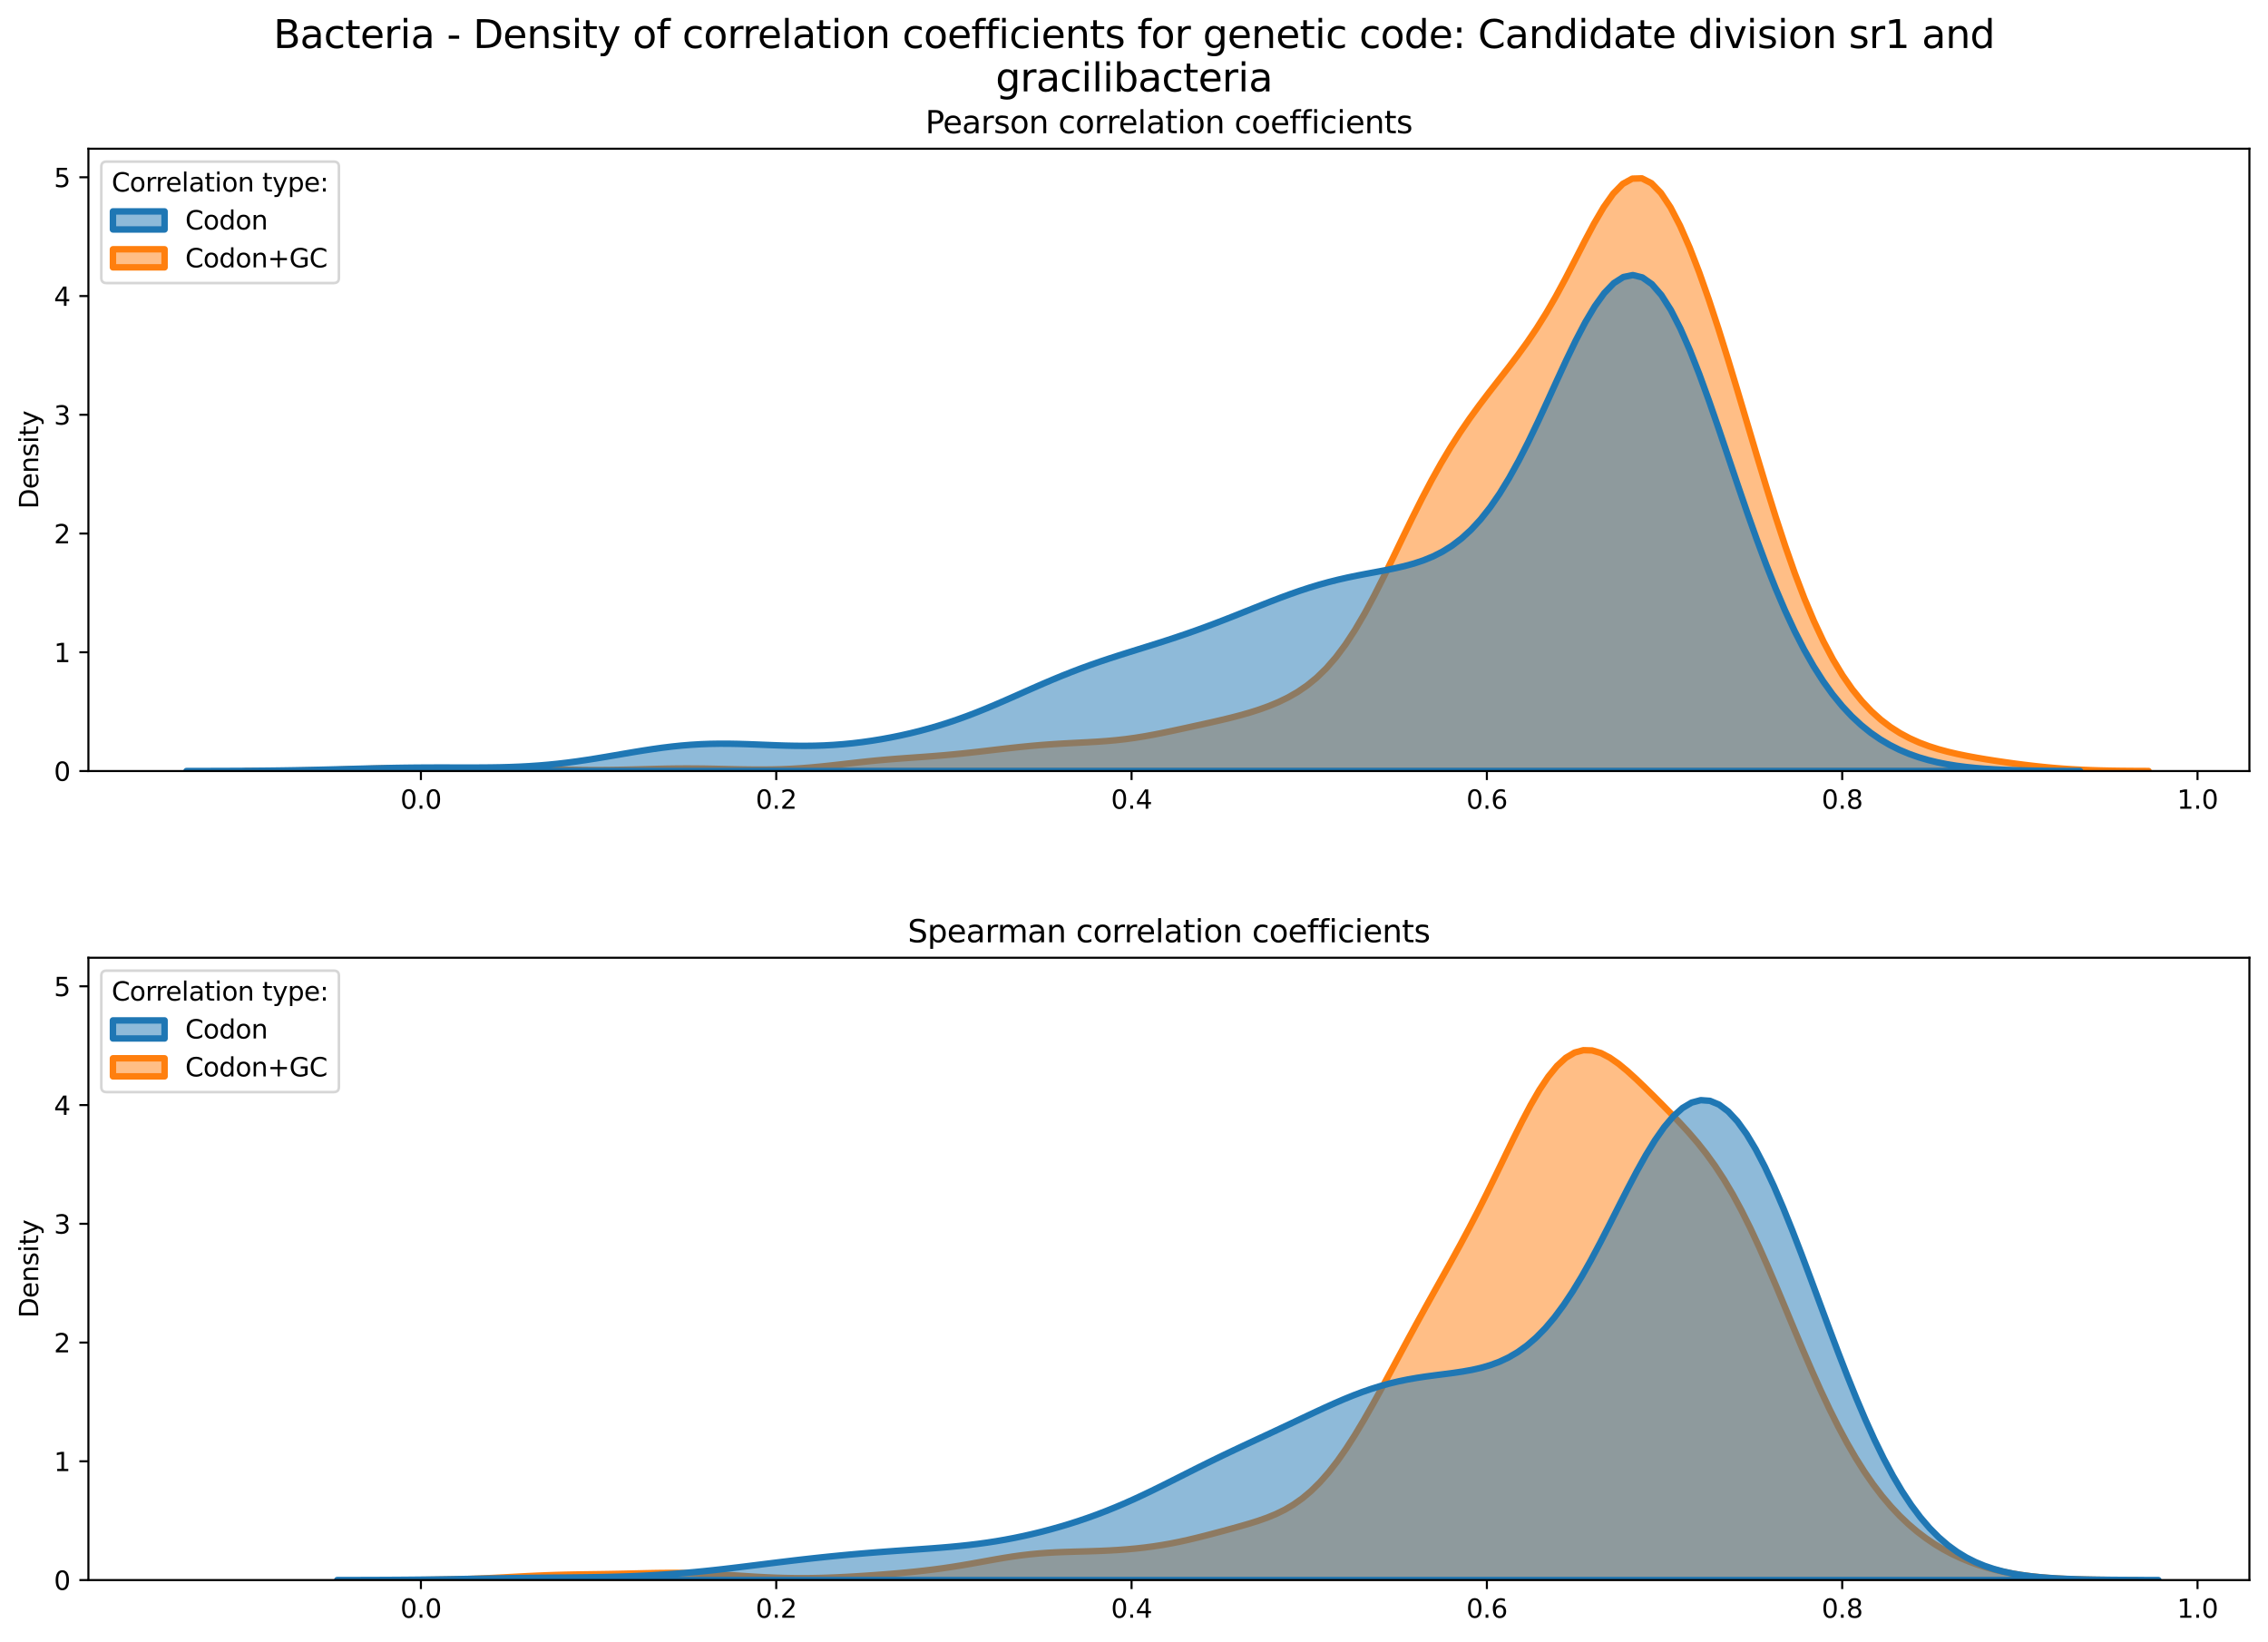 <?xml version="1.0" encoding="utf-8" standalone="no"?>
<!DOCTYPE svg PUBLIC "-//W3C//DTD SVG 1.1//EN"
  "http://www.w3.org/Graphics/SVG/1.1/DTD/svg11.dtd">
<svg xmlns:xlink="http://www.w3.org/1999/xlink" width="878.441pt" height="635.878pt" viewBox="0 0 878.441 635.878" xmlns="http://www.w3.org/2000/svg" version="1.1">
 <defs>
  <style type="text/css">*{stroke-linejoin: round; stroke-linecap: butt}</style>
 </defs>
 <g id="figure_1">
  <g id="patch_1">
   <path d="M 0 635.878 
L 878.441 635.878 
L 878.441 0 
L 0 0 
z
" style="fill: #ffffff"/>
  </g>
  <g id="axes_1">
   <g id="patch_2">
    <path d="M 34.241 298.643 
L 871.241 298.643 
L 871.241 57.6 
L 34.241 57.6 
z
" style="fill: #ffffff"/>
   </g>
   <g id="PolyCollection_1">
    <defs>
     <path id="mcd1754a963" d="M 95.28 -337.246 
L 95.28 -337.235 
L 98.983 -337.235 
L 102.686 -337.235 
L 106.389 -337.235 
L 110.092 -337.235 
L 113.795 -337.235 
L 117.498 -337.235 
L 121.201 -337.235 
L 124.904 -337.235 
L 128.607 -337.235 
L 132.31 -337.235 
L 136.013 -337.235 
L 139.716 -337.235 
L 143.419 -337.235 
L 147.122 -337.235 
L 150.825 -337.235 
L 154.528 -337.235 
L 158.231 -337.235 
L 161.934 -337.235 
L 165.637 -337.235 
L 169.34 -337.235 
L 173.043 -337.235 
L 176.746 -337.235 
L 180.449 -337.235 
L 184.152 -337.235 
L 187.855 -337.235 
L 191.558 -337.235 
L 195.262 -337.235 
L 198.965 -337.235 
L 202.668 -337.235 
L 206.371 -337.235 
L 210.074 -337.235 
L 213.777 -337.235 
L 217.48 -337.235 
L 221.183 -337.235 
L 224.886 -337.235 
L 228.589 -337.235 
L 232.292 -337.235 
L 235.995 -337.235 
L 239.698 -337.235 
L 243.401 -337.235 
L 247.104 -337.235 
L 250.807 -337.235 
L 254.51 -337.235 
L 258.213 -337.235 
L 261.916 -337.235 
L 265.619 -337.235 
L 269.322 -337.235 
L 273.025 -337.235 
L 276.728 -337.235 
L 280.431 -337.235 
L 284.134 -337.235 
L 287.837 -337.235 
L 291.54 -337.235 
L 295.243 -337.235 
L 298.946 -337.235 
L 302.649 -337.235 
L 306.352 -337.235 
L 310.055 -337.235 
L 313.758 -337.235 
L 317.461 -337.235 
L 321.164 -337.235 
L 324.867 -337.235 
L 328.57 -337.235 
L 332.273 -337.235 
L 335.976 -337.235 
L 339.679 -337.235 
L 343.382 -337.235 
L 347.085 -337.235 
L 350.788 -337.235 
L 354.491 -337.235 
L 358.195 -337.235 
L 361.898 -337.235 
L 365.601 -337.235 
L 369.304 -337.235 
L 373.007 -337.235 
L 376.71 -337.235 
L 380.413 -337.235 
L 384.116 -337.235 
L 387.819 -337.235 
L 391.522 -337.235 
L 395.225 -337.235 
L 398.928 -337.235 
L 402.631 -337.235 
L 406.334 -337.235 
L 410.037 -337.235 
L 413.74 -337.235 
L 417.443 -337.235 
L 421.146 -337.235 
L 424.849 -337.235 
L 428.552 -337.235 
L 432.255 -337.235 
L 435.958 -337.235 
L 439.661 -337.235 
L 443.364 -337.235 
L 447.067 -337.235 
L 450.77 -337.235 
L 454.473 -337.235 
L 458.176 -337.235 
L 461.879 -337.235 
L 465.582 -337.235 
L 469.285 -337.235 
L 472.988 -337.235 
L 476.691 -337.235 
L 480.394 -337.235 
L 484.097 -337.235 
L 487.8 -337.235 
L 491.503 -337.235 
L 495.206 -337.235 
L 498.909 -337.235 
L 502.612 -337.235 
L 506.315 -337.235 
L 510.018 -337.235 
L 513.721 -337.235 
L 517.425 -337.235 
L 521.128 -337.235 
L 524.831 -337.235 
L 528.534 -337.235 
L 532.237 -337.235 
L 535.94 -337.235 
L 539.643 -337.235 
L 543.346 -337.235 
L 547.049 -337.235 
L 550.752 -337.235 
L 554.455 -337.235 
L 558.158 -337.235 
L 561.861 -337.235 
L 565.564 -337.235 
L 569.267 -337.235 
L 572.97 -337.235 
L 576.673 -337.235 
L 580.376 -337.235 
L 584.079 -337.235 
L 587.782 -337.235 
L 591.485 -337.235 
L 595.188 -337.235 
L 598.891 -337.235 
L 602.594 -337.235 
L 606.297 -337.235 
L 610 -337.235 
L 613.703 -337.235 
L 617.406 -337.235 
L 621.109 -337.235 
L 624.812 -337.235 
L 628.515 -337.235 
L 632.218 -337.235 
L 635.921 -337.235 
L 639.624 -337.235 
L 643.327 -337.235 
L 647.03 -337.235 
L 650.733 -337.235 
L 654.436 -337.235 
L 658.139 -337.235 
L 661.842 -337.235 
L 665.545 -337.235 
L 669.248 -337.235 
L 672.951 -337.235 
L 676.654 -337.235 
L 680.358 -337.235 
L 684.061 -337.235 
L 687.764 -337.235 
L 691.467 -337.235 
L 695.17 -337.235 
L 698.873 -337.235 
L 702.576 -337.235 
L 706.279 -337.235 
L 709.982 -337.235 
L 713.685 -337.235 
L 717.388 -337.235 
L 721.091 -337.235 
L 724.794 -337.235 
L 728.497 -337.235 
L 732.2 -337.235 
L 735.903 -337.235 
L 739.606 -337.235 
L 743.309 -337.235 
L 747.012 -337.235 
L 750.715 -337.235 
L 754.418 -337.235 
L 758.121 -337.235 
L 761.824 -337.235 
L 765.527 -337.235 
L 769.23 -337.235 
L 772.933 -337.235 
L 776.636 -337.235 
L 780.339 -337.235 
L 784.042 -337.235 
L 787.745 -337.235 
L 791.448 -337.235 
L 795.151 -337.235 
L 798.854 -337.235 
L 802.557 -337.235 
L 806.26 -337.235 
L 809.963 -337.235 
L 813.666 -337.235 
L 817.369 -337.235 
L 821.072 -337.235 
L 824.775 -337.235 
L 828.478 -337.235 
L 832.181 -337.235 
L 832.181 -337.253 
L 832.181 -337.253 
L 828.478 -337.268 
L 824.775 -337.291 
L 821.072 -337.327 
L 817.369 -337.382 
L 813.666 -337.462 
L 809.963 -337.574 
L 806.26 -337.725 
L 802.557 -337.921 
L 798.854 -338.167 
L 795.151 -338.465 
L 791.448 -338.814 
L 787.745 -339.212 
L 784.042 -339.653 
L 780.339 -340.133 
L 776.636 -340.646 
L 772.933 -341.192 
L 769.23 -341.774 
L 765.527 -342.4 
L 761.824 -343.084 
L 758.121 -343.847 
L 754.418 -344.714 
L 750.715 -345.718 
L 747.012 -346.895 
L 743.309 -348.289 
L 739.606 -349.949 
L 735.903 -351.93 
L 732.2 -354.294 
L 728.497 -357.106 
L 724.794 -360.436 
L 721.091 -364.356 
L 717.388 -368.941 
L 713.685 -374.263 
L 709.982 -380.391 
L 706.279 -387.384 
L 702.576 -395.281 
L 698.873 -404.098 
L 695.17 -413.812 
L 691.467 -424.362 
L 687.764 -435.638 
L 684.061 -447.493 
L 680.358 -459.742 
L 676.654 -472.185 
L 672.951 -484.614 
L 669.248 -496.829 
L 665.545 -508.644 
L 661.842 -519.887 
L 658.139 -530.388 
L 654.436 -539.968 
L 650.733 -548.431 
L 647.03 -555.558 
L 643.327 -561.126 
L 639.624 -564.924 
L 635.921 -566.8 
L 632.218 -566.688 
L 628.515 -564.643 
L 624.812 -560.847 
L 621.109 -555.599 
L 617.406 -549.279 
L 613.703 -542.301 
L 610 -535.064 
L 606.297 -527.9 
L 602.594 -521.049 
L 598.891 -514.649 
L 595.188 -508.738 
L 591.485 -503.276 
L 587.782 -498.173 
L 584.079 -493.311 
L 580.376 -488.562 
L 576.673 -483.806 
L 572.97 -478.931 
L 569.267 -473.838 
L 565.564 -468.438 
L 561.861 -462.663 
L 558.158 -456.466 
L 554.455 -449.832 
L 550.752 -442.783 
L 547.049 -435.391 
L 543.346 -427.767 
L 539.643 -420.065 
L 535.94 -412.456 
L 532.237 -405.122 
L 528.534 -398.227 
L 524.831 -391.905 
L 521.128 -386.246 
L 517.425 -381.291 
L 513.721 -377.034 
L 510.018 -373.43 
L 506.315 -370.406 
L 502.612 -367.877 
L 498.909 -365.755 
L 495.206 -363.957 
L 491.503 -362.417 
L 487.8 -361.078 
L 484.097 -359.897 
L 480.394 -358.839 
L 476.691 -357.876 
L 472.988 -356.982 
L 469.285 -356.132 
L 465.582 -355.307 
L 461.879 -354.494 
L 458.176 -353.686 
L 454.473 -352.889 
L 450.77 -352.113 
L 447.067 -351.377 
L 443.364 -350.701 
L 439.661 -350.104 
L 435.958 -349.597 
L 432.255 -349.183 
L 428.552 -348.853 
L 424.849 -348.592 
L 421.146 -348.379 
L 417.443 -348.188 
L 413.74 -347.997 
L 410.037 -347.786 
L 406.334 -347.542 
L 402.631 -347.258 
L 398.928 -346.931 
L 395.225 -346.566 
L 391.522 -346.169 
L 387.819 -345.75 
L 384.116 -345.318 
L 380.413 -344.885 
L 376.71 -344.463 
L 373.007 -344.063 
L 369.304 -343.691 
L 365.601 -343.352 
L 361.898 -343.046 
L 358.195 -342.766 
L 354.491 -342.502 
L 350.788 -342.241 
L 347.085 -341.968 
L 343.382 -341.67 
L 339.679 -341.339 
L 335.976 -340.972 
L 332.273 -340.574 
L 328.57 -340.154 
L 324.867 -339.729 
L 321.164 -339.315 
L 317.461 -338.93 
L 313.758 -338.59 
L 310.055 -338.306 
L 306.352 -338.085 
L 302.649 -337.929 
L 298.946 -337.836 
L 295.243 -337.8 
L 291.54 -337.812 
L 287.837 -337.862 
L 284.134 -337.936 
L 280.431 -338.021 
L 276.728 -338.104 
L 273.025 -338.171 
L 269.322 -338.213 
L 265.619 -338.224 
L 261.916 -338.202 
L 258.213 -338.149 
L 254.51 -338.071 
L 250.807 -337.977 
L 247.104 -337.877 
L 243.401 -337.783 
L 239.698 -337.704 
L 235.995 -337.648 
L 232.292 -337.621 
L 228.589 -337.624 
L 224.886 -337.659 
L 221.183 -337.722 
L 217.48 -337.808 
L 213.777 -337.908 
L 210.074 -338.013 
L 206.371 -338.115 
L 202.668 -338.204 
L 198.965 -338.274 
L 195.262 -338.322 
L 191.558 -338.348 
L 187.855 -338.357 
L 184.152 -338.353 
L 180.449 -338.346 
L 176.746 -338.34 
L 173.043 -338.339 
L 169.34 -338.345 
L 165.637 -338.352 
L 161.934 -338.356 
L 158.231 -338.35 
L 154.528 -338.326 
L 150.825 -338.279 
L 147.122 -338.21 
L 143.419 -338.119 
L 139.716 -338.012 
L 136.013 -337.896 
L 132.31 -337.779 
L 128.607 -337.667 
L 124.904 -337.566 
L 121.201 -337.48 
L 117.498 -337.41 
L 113.795 -337.356 
L 110.092 -337.315 
L 106.389 -337.286 
L 102.686 -337.267 
L 98.983 -337.254 
L 95.28 -337.246 
z
" style="stroke: #ff7f0e; stroke-width: 2.5"/>
    </defs>
    <g clip-path="url(#p068ca02f46)">
     <use xlink:href="#mcd1754a963" x="0" y="635.878" style="fill: #ff7f0e; fill-opacity: 0.5; stroke: #ff7f0e; stroke-width: 2.5"/>
    </g>
   </g>
   <g id="PolyCollection_2">
    <defs>
     <path id="m78247a27bd" d="M 72.238 -337.243 
L 72.238 -337.235 
L 75.923 -337.235 
L 79.609 -337.235 
L 83.294 -337.235 
L 86.98 -337.235 
L 90.665 -337.235 
L 94.351 -337.235 
L 98.036 -337.235 
L 101.722 -337.235 
L 105.407 -337.235 
L 109.093 -337.235 
L 112.778 -337.235 
L 116.463 -337.235 
L 120.149 -337.235 
L 123.834 -337.235 
L 127.52 -337.235 
L 131.205 -337.235 
L 134.891 -337.235 
L 138.576 -337.235 
L 142.262 -337.235 
L 145.947 -337.235 
L 149.633 -337.235 
L 153.318 -337.235 
L 157.004 -337.235 
L 160.689 -337.235 
L 164.375 -337.235 
L 168.06 -337.235 
L 171.746 -337.235 
L 175.431 -337.235 
L 179.116 -337.235 
L 182.802 -337.235 
L 186.487 -337.235 
L 190.173 -337.235 
L 193.858 -337.235 
L 197.544 -337.235 
L 201.229 -337.235 
L 204.915 -337.235 
L 208.6 -337.235 
L 212.286 -337.235 
L 215.971 -337.235 
L 219.657 -337.235 
L 223.342 -337.235 
L 227.028 -337.235 
L 230.713 -337.235 
L 234.399 -337.235 
L 238.084 -337.235 
L 241.77 -337.235 
L 245.455 -337.235 
L 249.14 -337.235 
L 252.826 -337.235 
L 256.511 -337.235 
L 260.197 -337.235 
L 263.882 -337.235 
L 267.568 -337.235 
L 271.253 -337.235 
L 274.939 -337.235 
L 278.624 -337.235 
L 282.31 -337.235 
L 285.995 -337.235 
L 289.681 -337.235 
L 293.366 -337.235 
L 297.052 -337.235 
L 300.737 -337.235 
L 304.423 -337.235 
L 308.108 -337.235 
L 311.793 -337.235 
L 315.479 -337.235 
L 319.164 -337.235 
L 322.85 -337.235 
L 326.535 -337.235 
L 330.221 -337.235 
L 333.906 -337.235 
L 337.592 -337.235 
L 341.277 -337.235 
L 344.963 -337.235 
L 348.648 -337.235 
L 352.334 -337.235 
L 356.019 -337.235 
L 359.705 -337.235 
L 363.39 -337.235 
L 367.076 -337.235 
L 370.761 -337.235 
L 374.446 -337.235 
L 378.132 -337.235 
L 381.817 -337.235 
L 385.503 -337.235 
L 389.188 -337.235 
L 392.874 -337.235 
L 396.559 -337.235 
L 400.245 -337.235 
L 403.93 -337.235 
L 407.616 -337.235 
L 411.301 -337.235 
L 414.987 -337.235 
L 418.672 -337.235 
L 422.358 -337.235 
L 426.043 -337.235 
L 429.729 -337.235 
L 433.414 -337.235 
L 437.1 -337.235 
L 440.785 -337.235 
L 444.47 -337.235 
L 448.156 -337.235 
L 451.841 -337.235 
L 455.527 -337.235 
L 459.212 -337.235 
L 462.898 -337.235 
L 466.583 -337.235 
L 470.269 -337.235 
L 473.954 -337.235 
L 477.64 -337.235 
L 481.325 -337.235 
L 485.011 -337.235 
L 488.696 -337.235 
L 492.382 -337.235 
L 496.067 -337.235 
L 499.753 -337.235 
L 503.438 -337.235 
L 507.123 -337.235 
L 510.809 -337.235 
L 514.494 -337.235 
L 518.18 -337.235 
L 521.865 -337.235 
L 525.551 -337.235 
L 529.236 -337.235 
L 532.922 -337.235 
L 536.607 -337.235 
L 540.293 -337.235 
L 543.978 -337.235 
L 547.664 -337.235 
L 551.349 -337.235 
L 555.035 -337.235 
L 558.72 -337.235 
L 562.406 -337.235 
L 566.091 -337.235 
L 569.776 -337.235 
L 573.462 -337.235 
L 577.147 -337.235 
L 580.833 -337.235 
L 584.518 -337.235 
L 588.204 -337.235 
L 591.889 -337.235 
L 595.575 -337.235 
L 599.26 -337.235 
L 602.946 -337.235 
L 606.631 -337.235 
L 610.317 -337.235 
L 614.002 -337.235 
L 617.688 -337.235 
L 621.373 -337.235 
L 625.059 -337.235 
L 628.744 -337.235 
L 632.43 -337.235 
L 636.115 -337.235 
L 639.8 -337.235 
L 643.486 -337.235 
L 647.171 -337.235 
L 650.857 -337.235 
L 654.542 -337.235 
L 658.228 -337.235 
L 661.913 -337.235 
L 665.599 -337.235 
L 669.284 -337.235 
L 672.97 -337.235 
L 676.655 -337.235 
L 680.341 -337.235 
L 684.026 -337.235 
L 687.712 -337.235 
L 691.397 -337.235 
L 695.083 -337.235 
L 698.768 -337.235 
L 702.453 -337.235 
L 706.139 -337.235 
L 709.824 -337.235 
L 713.51 -337.235 
L 717.195 -337.235 
L 720.881 -337.235 
L 724.566 -337.235 
L 728.252 -337.235 
L 731.937 -337.235 
L 735.623 -337.235 
L 739.308 -337.235 
L 742.994 -337.235 
L 746.679 -337.235 
L 750.365 -337.235 
L 754.05 -337.235 
L 757.736 -337.235 
L 761.421 -337.235 
L 765.106 -337.235 
L 768.792 -337.235 
L 772.477 -337.235 
L 776.163 -337.235 
L 779.848 -337.235 
L 783.534 -337.235 
L 787.219 -337.235 
L 790.905 -337.235 
L 794.59 -337.235 
L 798.276 -337.235 
L 801.961 -337.235 
L 805.647 -337.235 
L 805.647 -337.259 
L 805.647 -337.259 
L 801.961 -337.271 
L 798.276 -337.29 
L 794.59 -337.317 
L 790.905 -337.356 
L 787.219 -337.409 
L 783.534 -337.484 
L 779.848 -337.585 
L 776.163 -337.72 
L 772.477 -337.898 
L 768.792 -338.131 
L 765.106 -338.431 
L 761.421 -338.813 
L 757.736 -339.293 
L 754.05 -339.891 
L 750.365 -340.628 
L 746.679 -341.528 
L 742.994 -342.618 
L 739.308 -343.927 
L 735.623 -345.488 
L 731.937 -347.337 
L 728.252 -349.514 
L 724.566 -352.06 
L 720.881 -355.023 
L 717.195 -358.451 
L 713.51 -362.393 
L 709.824 -366.901 
L 706.139 -372.022 
L 702.453 -377.803 
L 698.768 -384.277 
L 695.083 -391.469 
L 691.397 -399.385 
L 687.712 -408.009 
L 684.026 -417.301 
L 680.341 -427.187 
L 676.655 -437.562 
L 672.97 -448.286 
L 669.284 -459.187 
L 665.599 -470.062 
L 661.913 -480.683 
L 658.228 -490.809 
L 654.542 -500.192 
L 650.857 -508.591 
L 647.171 -515.783 
L 643.486 -521.578 
L 639.8 -525.824 
L 636.115 -528.424 
L 632.43 -529.334 
L 628.744 -528.57 
L 625.059 -526.208 
L 621.373 -522.376 
L 617.688 -517.25 
L 614.002 -511.043 
L 610.317 -503.992 
L 606.631 -496.348 
L 602.946 -488.362 
L 599.26 -480.272 
L 595.575 -472.295 
L 591.889 -464.617 
L 588.204 -457.39 
L 584.518 -450.727 
L 580.833 -444.703 
L 577.147 -439.357 
L 573.462 -434.696 
L 569.776 -430.701 
L 566.091 -427.33 
L 562.406 -424.527 
L 558.72 -422.226 
L 555.035 -420.356 
L 551.349 -418.844 
L 547.664 -417.619 
L 543.978 -416.614 
L 540.293 -415.767 
L 536.607 -415.021 
L 532.922 -414.327 
L 529.236 -413.642 
L 525.551 -412.931 
L 521.865 -412.166 
L 518.18 -411.325 
L 514.494 -410.397 
L 510.809 -409.374 
L 507.123 -408.257 
L 503.438 -407.05 
L 499.753 -405.762 
L 496.067 -404.407 
L 492.382 -402.999 
L 488.696 -401.554 
L 485.011 -400.088 
L 481.325 -398.617 
L 477.64 -397.154 
L 473.954 -395.711 
L 470.269 -394.298 
L 466.583 -392.922 
L 462.898 -391.588 
L 459.212 -390.297 
L 455.527 -389.048 
L 451.841 -387.837 
L 448.156 -386.657 
L 444.47 -385.499 
L 440.785 -384.351 
L 437.1 -383.202 
L 433.414 -382.038 
L 429.729 -380.846 
L 426.043 -379.613 
L 422.358 -378.33 
L 418.672 -376.989 
L 414.987 -375.586 
L 411.301 -374.122 
L 407.616 -372.6 
L 403.93 -371.029 
L 400.245 -369.421 
L 396.559 -367.791 
L 392.874 -366.156 
L 389.188 -364.534 
L 385.503 -362.943 
L 381.817 -361.398 
L 378.132 -359.915 
L 374.446 -358.504 
L 370.761 -357.173 
L 367.076 -355.928 
L 363.39 -354.769 
L 359.705 -353.697 
L 356.019 -352.71 
L 352.334 -351.804 
L 348.648 -350.978 
L 344.963 -350.229 
L 341.277 -349.555 
L 337.592 -348.958 
L 333.906 -348.437 
L 330.221 -347.994 
L 326.535 -347.632 
L 322.85 -347.352 
L 319.164 -347.153 
L 315.479 -347.033 
L 311.793 -346.987 
L 308.108 -347.008 
L 304.423 -347.084 
L 300.737 -347.201 
L 297.052 -347.344 
L 293.366 -347.494 
L 289.681 -347.634 
L 285.995 -347.745 
L 282.31 -347.812 
L 278.624 -347.82 
L 274.939 -347.758 
L 271.253 -347.618 
L 267.568 -347.397 
L 263.882 -347.094 
L 260.197 -346.713 
L 256.511 -346.261 
L 252.826 -345.747 
L 249.14 -345.182 
L 245.455 -344.58 
L 241.77 -343.955 
L 238.084 -343.321 
L 234.399 -342.693 
L 230.713 -342.084 
L 227.028 -341.505 
L 223.342 -340.968 
L 219.657 -340.481 
L 215.971 -340.051 
L 212.286 -339.68 
L 208.6 -339.37 
L 204.915 -339.12 
L 201.229 -338.926 
L 197.544 -338.784 
L 193.858 -338.687 
L 190.173 -338.627 
L 186.487 -338.596 
L 182.802 -338.585 
L 179.116 -338.586 
L 175.431 -338.592 
L 171.746 -338.596 
L 168.06 -338.593 
L 164.375 -338.579 
L 160.689 -338.552 
L 157.004 -338.51 
L 153.318 -338.453 
L 149.633 -338.382 
L 145.947 -338.301 
L 142.262 -338.21 
L 138.576 -338.114 
L 134.891 -338.015 
L 131.205 -337.916 
L 127.52 -337.82 
L 123.834 -337.73 
L 120.149 -337.647 
L 116.463 -337.573 
L 112.778 -337.507 
L 109.093 -337.451 
L 105.407 -337.403 
L 101.722 -337.364 
L 98.036 -337.332 
L 94.351 -337.307 
L 90.665 -337.287 
L 86.98 -337.272 
L 83.294 -337.261 
L 79.609 -337.253 
L 75.923 -337.247 
L 72.238 -337.243 
z
" style="stroke: #1f77b4; stroke-width: 2.5"/>
    </defs>
    <g clip-path="url(#p068ca02f46)">
     <use xlink:href="#m78247a27bd" x="0" y="635.878" style="fill: #1f77b4; fill-opacity: 0.5; stroke: #1f77b4; stroke-width: 2.5"/>
    </g>
   </g>
   <g id="matplotlib.axis_1">
    <g id="xtick_1">
     <g id="line2d_1">
      <defs>
       <path id="mb1c97c742b" d="M 0 0 
L 0 3.5 
" style="stroke: #000000; stroke-width: 0.8"/>
      </defs>
      <g>
       <use xlink:href="#mb1c97c742b" x="163.028" y="298.643" style="stroke: #000000; stroke-width: 0.8"/>
      </g>
     </g>
     <g id="text_1">
      <!-- 0.0 -->
      <g transform="translate(155.076 313.242) scale(0.1 -0.1)">
       <defs>
        <path id="DejaVuSans-30" d="M 2034 4250 
Q 1547 4250 1301 3770 
Q 1056 3291 1056 2328 
Q 1056 1369 1301 889 
Q 1547 409 2034 409 
Q 2525 409 2770 889 
Q 3016 1369 3016 2328 
Q 3016 3291 2770 3770 
Q 2525 4250 2034 4250 
z
M 2034 4750 
Q 2819 4750 3233 4129 
Q 3647 3509 3647 2328 
Q 3647 1150 3233 529 
Q 2819 -91 2034 -91 
Q 1250 -91 836 529 
Q 422 1150 422 2328 
Q 422 3509 836 4129 
Q 1250 4750 2034 4750 
z
" transform="scale(0.016)"/>
        <path id="DejaVuSans-2e" d="M 684 794 
L 1344 794 
L 1344 0 
L 684 0 
L 684 794 
z
" transform="scale(0.016)"/>
       </defs>
       <use xlink:href="#DejaVuSans-30"/>
       <use xlink:href="#DejaVuSans-2e" x="63.623"/>
       <use xlink:href="#DejaVuSans-30" x="95.41"/>
      </g>
     </g>
    </g>
    <g id="xtick_2">
     <g id="line2d_2">
      <g>
       <use xlink:href="#mb1c97c742b" x="300.651" y="298.643" style="stroke: #000000; stroke-width: 0.8"/>
      </g>
     </g>
     <g id="text_2">
      <!-- 0.2 -->
      <g transform="translate(292.7 313.242) scale(0.1 -0.1)">
       <defs>
        <path id="DejaVuSans-32" d="M 1228 531 
L 3431 531 
L 3431 0 
L 469 0 
L 469 531 
Q 828 903 1448 1529 
Q 2069 2156 2228 2338 
Q 2531 2678 2651 2914 
Q 2772 3150 2772 3378 
Q 2772 3750 2511 3984 
Q 2250 4219 1831 4219 
Q 1534 4219 1204 4116 
Q 875 4013 500 3803 
L 500 4441 
Q 881 4594 1212 4672 
Q 1544 4750 1819 4750 
Q 2544 4750 2975 4387 
Q 3406 4025 3406 3419 
Q 3406 3131 3298 2873 
Q 3191 2616 2906 2266 
Q 2828 2175 2409 1742 
Q 1991 1309 1228 531 
z
" transform="scale(0.016)"/>
       </defs>
       <use xlink:href="#DejaVuSans-30"/>
       <use xlink:href="#DejaVuSans-2e" x="63.623"/>
       <use xlink:href="#DejaVuSans-32" x="95.41"/>
      </g>
     </g>
    </g>
    <g id="xtick_3">
     <g id="line2d_3">
      <g>
       <use xlink:href="#mb1c97c742b" x="438.275" y="298.643" style="stroke: #000000; stroke-width: 0.8"/>
      </g>
     </g>
     <g id="text_3">
      <!-- 0.4 -->
      <g transform="translate(430.323 313.242) scale(0.1 -0.1)">
       <defs>
        <path id="DejaVuSans-34" d="M 2419 4116 
L 825 1625 
L 2419 1625 
L 2419 4116 
z
M 2253 4666 
L 3047 4666 
L 3047 1625 
L 3713 1625 
L 3713 1100 
L 3047 1100 
L 3047 0 
L 2419 0 
L 2419 1100 
L 313 1100 
L 313 1709 
L 2253 4666 
z
" transform="scale(0.016)"/>
       </defs>
       <use xlink:href="#DejaVuSans-30"/>
       <use xlink:href="#DejaVuSans-2e" x="63.623"/>
       <use xlink:href="#DejaVuSans-34" x="95.41"/>
      </g>
     </g>
    </g>
    <g id="xtick_4">
     <g id="line2d_4">
      <g>
       <use xlink:href="#mb1c97c742b" x="575.898" y="298.643" style="stroke: #000000; stroke-width: 0.8"/>
      </g>
     </g>
     <g id="text_4">
      <!-- 0.6 -->
      <g transform="translate(567.947 313.242) scale(0.1 -0.1)">
       <defs>
        <path id="DejaVuSans-36" d="M 2113 2584 
Q 1688 2584 1439 2293 
Q 1191 2003 1191 1497 
Q 1191 994 1439 701 
Q 1688 409 2113 409 
Q 2538 409 2786 701 
Q 3034 994 3034 1497 
Q 3034 2003 2786 2293 
Q 2538 2584 2113 2584 
z
M 3366 4563 
L 3366 3988 
Q 3128 4100 2886 4159 
Q 2644 4219 2406 4219 
Q 1781 4219 1451 3797 
Q 1122 3375 1075 2522 
Q 1259 2794 1537 2939 
Q 1816 3084 2150 3084 
Q 2853 3084 3261 2657 
Q 3669 2231 3669 1497 
Q 3669 778 3244 343 
Q 2819 -91 2113 -91 
Q 1303 -91 875 529 
Q 447 1150 447 2328 
Q 447 3434 972 4092 
Q 1497 4750 2381 4750 
Q 2619 4750 2861 4703 
Q 3103 4656 3366 4563 
z
" transform="scale(0.016)"/>
       </defs>
       <use xlink:href="#DejaVuSans-30"/>
       <use xlink:href="#DejaVuSans-2e" x="63.623"/>
       <use xlink:href="#DejaVuSans-36" x="95.41"/>
      </g>
     </g>
    </g>
    <g id="xtick_5">
     <g id="line2d_5">
      <g>
       <use xlink:href="#mb1c97c742b" x="713.522" y="298.643" style="stroke: #000000; stroke-width: 0.8"/>
      </g>
     </g>
     <g id="text_5">
      <!-- 0.8 -->
      <g transform="translate(705.57 313.242) scale(0.1 -0.1)">
       <defs>
        <path id="DejaVuSans-38" d="M 2034 2216 
Q 1584 2216 1326 1975 
Q 1069 1734 1069 1313 
Q 1069 891 1326 650 
Q 1584 409 2034 409 
Q 2484 409 2743 651 
Q 3003 894 3003 1313 
Q 3003 1734 2745 1975 
Q 2488 2216 2034 2216 
z
M 1403 2484 
Q 997 2584 770 2862 
Q 544 3141 544 3541 
Q 544 4100 942 4425 
Q 1341 4750 2034 4750 
Q 2731 4750 3128 4425 
Q 3525 4100 3525 3541 
Q 3525 3141 3298 2862 
Q 3072 2584 2669 2484 
Q 3125 2378 3379 2068 
Q 3634 1759 3634 1313 
Q 3634 634 3220 271 
Q 2806 -91 2034 -91 
Q 1263 -91 848 271 
Q 434 634 434 1313 
Q 434 1759 690 2068 
Q 947 2378 1403 2484 
z
M 1172 3481 
Q 1172 3119 1398 2916 
Q 1625 2713 2034 2713 
Q 2441 2713 2670 2916 
Q 2900 3119 2900 3481 
Q 2900 3844 2670 4047 
Q 2441 4250 2034 4250 
Q 1625 4250 1398 4047 
Q 1172 3844 1172 3481 
z
" transform="scale(0.016)"/>
       </defs>
       <use xlink:href="#DejaVuSans-30"/>
       <use xlink:href="#DejaVuSans-2e" x="63.623"/>
       <use xlink:href="#DejaVuSans-38" x="95.41"/>
      </g>
     </g>
    </g>
    <g id="xtick_6">
     <g id="line2d_6">
      <g>
       <use xlink:href="#mb1c97c742b" x="851.145" y="298.643" style="stroke: #000000; stroke-width: 0.8"/>
      </g>
     </g>
     <g id="text_6">
      <!-- 1.0 -->
      <g transform="translate(843.194 313.242) scale(0.1 -0.1)">
       <defs>
        <path id="DejaVuSans-31" d="M 794 531 
L 1825 531 
L 1825 4091 
L 703 3866 
L 703 4441 
L 1819 4666 
L 2450 4666 
L 2450 531 
L 3481 531 
L 3481 0 
L 794 0 
L 794 531 
z
" transform="scale(0.016)"/>
       </defs>
       <use xlink:href="#DejaVuSans-31"/>
       <use xlink:href="#DejaVuSans-2e" x="63.623"/>
       <use xlink:href="#DejaVuSans-30" x="95.41"/>
      </g>
     </g>
    </g>
   </g>
   <g id="matplotlib.axis_2">
    <g id="ytick_1">
     <g id="line2d_7">
      <defs>
       <path id="m902a388aba" d="M 0 0 
L -3.5 0 
" style="stroke: #000000; stroke-width: 0.8"/>
      </defs>
      <g>
       <use xlink:href="#m902a388aba" x="34.241" y="298.643" style="stroke: #000000; stroke-width: 0.8"/>
      </g>
     </g>
     <g id="text_7">
      <!-- 0 -->
      <g transform="translate(20.878 302.443) scale(0.1 -0.1)">
       <use xlink:href="#DejaVuSans-30"/>
      </g>
     </g>
    </g>
    <g id="ytick_2">
     <g id="line2d_8">
      <g>
       <use xlink:href="#m902a388aba" x="34.241" y="252.648" style="stroke: #000000; stroke-width: 0.8"/>
      </g>
     </g>
     <g id="text_8">
      <!-- 1 -->
      <g transform="translate(20.878 256.448) scale(0.1 -0.1)">
       <use xlink:href="#DejaVuSans-31"/>
      </g>
     </g>
    </g>
    <g id="ytick_3">
     <g id="line2d_9">
      <g>
       <use xlink:href="#m902a388aba" x="34.241" y="206.653" style="stroke: #000000; stroke-width: 0.8"/>
      </g>
     </g>
     <g id="text_9">
      <!-- 2 -->
      <g transform="translate(20.878 210.452) scale(0.1 -0.1)">
       <use xlink:href="#DejaVuSans-32"/>
      </g>
     </g>
    </g>
    <g id="ytick_4">
     <g id="line2d_10">
      <g>
       <use xlink:href="#m902a388aba" x="34.241" y="160.658" style="stroke: #000000; stroke-width: 0.8"/>
      </g>
     </g>
     <g id="text_10">
      <!-- 3 -->
      <g transform="translate(20.878 164.457) scale(0.1 -0.1)">
       <defs>
        <path id="DejaVuSans-33" d="M 2597 2516 
Q 3050 2419 3304 2112 
Q 3559 1806 3559 1356 
Q 3559 666 3084 287 
Q 2609 -91 1734 -91 
Q 1441 -91 1130 -33 
Q 819 25 488 141 
L 488 750 
Q 750 597 1062 519 
Q 1375 441 1716 441 
Q 2309 441 2620 675 
Q 2931 909 2931 1356 
Q 2931 1769 2642 2001 
Q 2353 2234 1838 2234 
L 1294 2234 
L 1294 2753 
L 1863 2753 
Q 2328 2753 2575 2939 
Q 2822 3125 2822 3475 
Q 2822 3834 2567 4026 
Q 2313 4219 1838 4219 
Q 1578 4219 1281 4162 
Q 984 4106 628 3988 
L 628 4550 
Q 988 4650 1302 4700 
Q 1616 4750 1894 4750 
Q 2613 4750 3031 4423 
Q 3450 4097 3450 3541 
Q 3450 3153 3228 2886 
Q 3006 2619 2597 2516 
z
" transform="scale(0.016)"/>
       </defs>
       <use xlink:href="#DejaVuSans-33"/>
      </g>
     </g>
    </g>
    <g id="ytick_5">
     <g id="line2d_11">
      <g>
       <use xlink:href="#m902a388aba" x="34.241" y="114.663" style="stroke: #000000; stroke-width: 0.8"/>
      </g>
     </g>
     <g id="text_11">
      <!-- 4 -->
      <g transform="translate(20.878 118.462) scale(0.1 -0.1)">
       <use xlink:href="#DejaVuSans-34"/>
      </g>
     </g>
    </g>
    <g id="ytick_6">
     <g id="line2d_12">
      <g>
       <use xlink:href="#m902a388aba" x="34.241" y="68.668" style="stroke: #000000; stroke-width: 0.8"/>
      </g>
     </g>
     <g id="text_12">
      <!-- 5 -->
      <g transform="translate(20.878 72.467) scale(0.1 -0.1)">
       <defs>
        <path id="DejaVuSans-35" d="M 691 4666 
L 3169 4666 
L 3169 4134 
L 1269 4134 
L 1269 2991 
Q 1406 3038 1543 3061 
Q 1681 3084 1819 3084 
Q 2600 3084 3056 2656 
Q 3513 2228 3513 1497 
Q 3513 744 3044 326 
Q 2575 -91 1722 -91 
Q 1428 -91 1123 -41 
Q 819 9 494 109 
L 494 744 
Q 775 591 1075 516 
Q 1375 441 1709 441 
Q 2250 441 2565 725 
Q 2881 1009 2881 1497 
Q 2881 1984 2565 2268 
Q 2250 2553 1709 2553 
Q 1456 2553 1204 2497 
Q 953 2441 691 2322 
L 691 4666 
z
" transform="scale(0.016)"/>
       </defs>
       <use xlink:href="#DejaVuSans-35"/>
      </g>
     </g>
    </g>
    <g id="text_13">
     <!-- Density -->
     <g transform="translate(14.798 197.13) rotate(-90) scale(0.1 -0.1)">
      <defs>
       <path id="DejaVuSans-44" d="M 1259 4147 
L 1259 519 
L 2022 519 
Q 2988 519 3436 956 
Q 3884 1394 3884 2338 
Q 3884 3275 3436 3711 
Q 2988 4147 2022 4147 
L 1259 4147 
z
M 628 4666 
L 1925 4666 
Q 3281 4666 3915 4102 
Q 4550 3538 4550 2338 
Q 4550 1131 3912 565 
Q 3275 0 1925 0 
L 628 0 
L 628 4666 
z
" transform="scale(0.016)"/>
       <path id="DejaVuSans-65" d="M 3597 1894 
L 3597 1613 
L 953 1613 
Q 991 1019 1311 708 
Q 1631 397 2203 397 
Q 2534 397 2845 478 
Q 3156 559 3463 722 
L 3463 178 
Q 3153 47 2828 -22 
Q 2503 -91 2169 -91 
Q 1331 -91 842 396 
Q 353 884 353 1716 
Q 353 2575 817 3079 
Q 1281 3584 2069 3584 
Q 2775 3584 3186 3129 
Q 3597 2675 3597 1894 
z
M 3022 2063 
Q 3016 2534 2758 2815 
Q 2500 3097 2075 3097 
Q 1594 3097 1305 2825 
Q 1016 2553 972 2059 
L 3022 2063 
z
" transform="scale(0.016)"/>
       <path id="DejaVuSans-6e" d="M 3513 2113 
L 3513 0 
L 2938 0 
L 2938 2094 
Q 2938 2591 2744 2837 
Q 2550 3084 2163 3084 
Q 1697 3084 1428 2787 
Q 1159 2491 1159 1978 
L 1159 0 
L 581 0 
L 581 3500 
L 1159 3500 
L 1159 2956 
Q 1366 3272 1645 3428 
Q 1925 3584 2291 3584 
Q 2894 3584 3203 3211 
Q 3513 2838 3513 2113 
z
" transform="scale(0.016)"/>
       <path id="DejaVuSans-73" d="M 2834 3397 
L 2834 2853 
Q 2591 2978 2328 3040 
Q 2066 3103 1784 3103 
Q 1356 3103 1142 2972 
Q 928 2841 928 2578 
Q 928 2378 1081 2264 
Q 1234 2150 1697 2047 
L 1894 2003 
Q 2506 1872 2764 1633 
Q 3022 1394 3022 966 
Q 3022 478 2636 193 
Q 2250 -91 1575 -91 
Q 1294 -91 989 -36 
Q 684 19 347 128 
L 347 722 
Q 666 556 975 473 
Q 1284 391 1588 391 
Q 1994 391 2212 530 
Q 2431 669 2431 922 
Q 2431 1156 2273 1281 
Q 2116 1406 1581 1522 
L 1381 1569 
Q 847 1681 609 1914 
Q 372 2147 372 2553 
Q 372 3047 722 3315 
Q 1072 3584 1716 3584 
Q 2034 3584 2315 3537 
Q 2597 3491 2834 3397 
z
" transform="scale(0.016)"/>
       <path id="DejaVuSans-69" d="M 603 3500 
L 1178 3500 
L 1178 0 
L 603 0 
L 603 3500 
z
M 603 4863 
L 1178 4863 
L 1178 4134 
L 603 4134 
L 603 4863 
z
" transform="scale(0.016)"/>
       <path id="DejaVuSans-74" d="M 1172 4494 
L 1172 3500 
L 2356 3500 
L 2356 3053 
L 1172 3053 
L 1172 1153 
Q 1172 725 1289 603 
Q 1406 481 1766 481 
L 2356 481 
L 2356 0 
L 1766 0 
Q 1100 0 847 248 
Q 594 497 594 1153 
L 594 3053 
L 172 3053 
L 172 3500 
L 594 3500 
L 594 4494 
L 1172 4494 
z
" transform="scale(0.016)"/>
       <path id="DejaVuSans-79" d="M 2059 -325 
Q 1816 -950 1584 -1140 
Q 1353 -1331 966 -1331 
L 506 -1331 
L 506 -850 
L 844 -850 
Q 1081 -850 1212 -737 
Q 1344 -625 1503 -206 
L 1606 56 
L 191 3500 
L 800 3500 
L 1894 763 
L 2988 3500 
L 3597 3500 
L 2059 -325 
z
" transform="scale(0.016)"/>
      </defs>
      <use xlink:href="#DejaVuSans-44"/>
      <use xlink:href="#DejaVuSans-65" x="77.002"/>
      <use xlink:href="#DejaVuSans-6e" x="138.525"/>
      <use xlink:href="#DejaVuSans-73" x="201.904"/>
      <use xlink:href="#DejaVuSans-69" x="254.004"/>
      <use xlink:href="#DejaVuSans-74" x="281.787"/>
      <use xlink:href="#DejaVuSans-79" x="320.996"/>
     </g>
    </g>
   </g>
   <g id="patch_3">
    <path d="M 34.241 298.643 
L 34.241 57.6 
" style="fill: none; stroke: #000000; stroke-width: 0.8; stroke-linejoin: miter; stroke-linecap: square"/>
   </g>
   <g id="patch_4">
    <path d="M 871.241 298.643 
L 871.241 57.6 
" style="fill: none; stroke: #000000; stroke-width: 0.8; stroke-linejoin: miter; stroke-linecap: square"/>
   </g>
   <g id="patch_5">
    <path d="M 34.241 298.643 
L 871.241 298.643 
" style="fill: none; stroke: #000000; stroke-width: 0.8; stroke-linejoin: miter; stroke-linecap: square"/>
   </g>
   <g id="patch_6">
    <path d="M 34.241 57.6 
L 871.241 57.6 
" style="fill: none; stroke: #000000; stroke-width: 0.8; stroke-linejoin: miter; stroke-linecap: square"/>
   </g>
   <g id="text_14">
    <!-- Pearson correlation coefficients -->
    <g transform="translate(358.408 51.6) scale(0.12 -0.12)">
     <defs>
      <path id="DejaVuSans-50" d="M 1259 4147 
L 1259 2394 
L 2053 2394 
Q 2494 2394 2734 2622 
Q 2975 2850 2975 3272 
Q 2975 3691 2734 3919 
Q 2494 4147 2053 4147 
L 1259 4147 
z
M 628 4666 
L 2053 4666 
Q 2838 4666 3239 4311 
Q 3641 3956 3641 3272 
Q 3641 2581 3239 2228 
Q 2838 1875 2053 1875 
L 1259 1875 
L 1259 0 
L 628 0 
L 628 4666 
z
" transform="scale(0.016)"/>
      <path id="DejaVuSans-61" d="M 2194 1759 
Q 1497 1759 1228 1600 
Q 959 1441 959 1056 
Q 959 750 1161 570 
Q 1363 391 1709 391 
Q 2188 391 2477 730 
Q 2766 1069 2766 1631 
L 2766 1759 
L 2194 1759 
z
M 3341 1997 
L 3341 0 
L 2766 0 
L 2766 531 
Q 2569 213 2275 61 
Q 1981 -91 1556 -91 
Q 1019 -91 701 211 
Q 384 513 384 1019 
Q 384 1609 779 1909 
Q 1175 2209 1959 2209 
L 2766 2209 
L 2766 2266 
Q 2766 2663 2505 2880 
Q 2244 3097 1772 3097 
Q 1472 3097 1187 3025 
Q 903 2953 641 2809 
L 641 3341 
Q 956 3463 1253 3523 
Q 1550 3584 1831 3584 
Q 2591 3584 2966 3190 
Q 3341 2797 3341 1997 
z
" transform="scale(0.016)"/>
      <path id="DejaVuSans-72" d="M 2631 2963 
Q 2534 3019 2420 3045 
Q 2306 3072 2169 3072 
Q 1681 3072 1420 2755 
Q 1159 2438 1159 1844 
L 1159 0 
L 581 0 
L 581 3500 
L 1159 3500 
L 1159 2956 
Q 1341 3275 1631 3429 
Q 1922 3584 2338 3584 
Q 2397 3584 2469 3576 
Q 2541 3569 2628 3553 
L 2631 2963 
z
" transform="scale(0.016)"/>
      <path id="DejaVuSans-6f" d="M 1959 3097 
Q 1497 3097 1228 2736 
Q 959 2375 959 1747 
Q 959 1119 1226 758 
Q 1494 397 1959 397 
Q 2419 397 2687 759 
Q 2956 1122 2956 1747 
Q 2956 2369 2687 2733 
Q 2419 3097 1959 3097 
z
M 1959 3584 
Q 2709 3584 3137 3096 
Q 3566 2609 3566 1747 
Q 3566 888 3137 398 
Q 2709 -91 1959 -91 
Q 1206 -91 779 398 
Q 353 888 353 1747 
Q 353 2609 779 3096 
Q 1206 3584 1959 3584 
z
" transform="scale(0.016)"/>
      <path id="DejaVuSans-20" transform="scale(0.016)"/>
      <path id="DejaVuSans-63" d="M 3122 3366 
L 3122 2828 
Q 2878 2963 2633 3030 
Q 2388 3097 2138 3097 
Q 1578 3097 1268 2742 
Q 959 2388 959 1747 
Q 959 1106 1268 751 
Q 1578 397 2138 397 
Q 2388 397 2633 464 
Q 2878 531 3122 666 
L 3122 134 
Q 2881 22 2623 -34 
Q 2366 -91 2075 -91 
Q 1284 -91 818 406 
Q 353 903 353 1747 
Q 353 2603 823 3093 
Q 1294 3584 2113 3584 
Q 2378 3584 2631 3529 
Q 2884 3475 3122 3366 
z
" transform="scale(0.016)"/>
      <path id="DejaVuSans-6c" d="M 603 4863 
L 1178 4863 
L 1178 0 
L 603 0 
L 603 4863 
z
" transform="scale(0.016)"/>
      <path id="DejaVuSans-66" d="M 2375 4863 
L 2375 4384 
L 1825 4384 
Q 1516 4384 1395 4259 
Q 1275 4134 1275 3809 
L 1275 3500 
L 2222 3500 
L 2222 3053 
L 1275 3053 
L 1275 0 
L 697 0 
L 697 3053 
L 147 3053 
L 147 3500 
L 697 3500 
L 697 3744 
Q 697 4328 969 4595 
Q 1241 4863 1831 4863 
L 2375 4863 
z
" transform="scale(0.016)"/>
     </defs>
     <use xlink:href="#DejaVuSans-50"/>
     <use xlink:href="#DejaVuSans-65" x="56.678"/>
     <use xlink:href="#DejaVuSans-61" x="118.201"/>
     <use xlink:href="#DejaVuSans-72" x="179.48"/>
     <use xlink:href="#DejaVuSans-73" x="220.594"/>
     <use xlink:href="#DejaVuSans-6f" x="272.693"/>
     <use xlink:href="#DejaVuSans-6e" x="333.875"/>
     <use xlink:href="#DejaVuSans-20" x="397.254"/>
     <use xlink:href="#DejaVuSans-63" x="429.041"/>
     <use xlink:href="#DejaVuSans-6f" x="484.021"/>
     <use xlink:href="#DejaVuSans-72" x="545.203"/>
     <use xlink:href="#DejaVuSans-72" x="584.566"/>
     <use xlink:href="#DejaVuSans-65" x="623.43"/>
     <use xlink:href="#DejaVuSans-6c" x="684.953"/>
     <use xlink:href="#DejaVuSans-61" x="712.736"/>
     <use xlink:href="#DejaVuSans-74" x="774.016"/>
     <use xlink:href="#DejaVuSans-69" x="813.225"/>
     <use xlink:href="#DejaVuSans-6f" x="841.008"/>
     <use xlink:href="#DejaVuSans-6e" x="902.189"/>
     <use xlink:href="#DejaVuSans-20" x="965.568"/>
     <use xlink:href="#DejaVuSans-63" x="997.355"/>
     <use xlink:href="#DejaVuSans-6f" x="1052.336"/>
     <use xlink:href="#DejaVuSans-65" x="1113.518"/>
     <use xlink:href="#DejaVuSans-66" x="1175.041"/>
     <use xlink:href="#DejaVuSans-66" x="1210.246"/>
     <use xlink:href="#DejaVuSans-69" x="1245.451"/>
     <use xlink:href="#DejaVuSans-63" x="1273.234"/>
     <use xlink:href="#DejaVuSans-69" x="1328.215"/>
     <use xlink:href="#DejaVuSans-65" x="1355.998"/>
     <use xlink:href="#DejaVuSans-6e" x="1417.521"/>
     <use xlink:href="#DejaVuSans-74" x="1480.9"/>
     <use xlink:href="#DejaVuSans-73" x="1520.109"/>
    </g>
   </g>
   <g id="legend_1">
    <g id="patch_7">
     <path d="M 41.241 109.634 
L 129.266 109.634 
Q 131.266 109.634 131.266 107.634 
L 131.266 64.6 
Q 131.266 62.6 129.266 62.6 
L 41.241 62.6 
Q 39.241 62.6 39.241 64.6 
L 39.241 107.634 
Q 39.241 109.634 41.241 109.634 
z
" style="fill: #ffffff; opacity: 0.8; stroke: #cccccc; stroke-linejoin: miter"/>
    </g>
    <g id="text_15">
     <!-- Correlation type: -->
     <g transform="translate(43.241 74.198) scale(0.1 -0.1)">
      <defs>
       <path id="DejaVuSans-43" d="M 4122 4306 
L 4122 3641 
Q 3803 3938 3442 4084 
Q 3081 4231 2675 4231 
Q 1875 4231 1450 3742 
Q 1025 3253 1025 2328 
Q 1025 1406 1450 917 
Q 1875 428 2675 428 
Q 3081 428 3442 575 
Q 3803 722 4122 1019 
L 4122 359 
Q 3791 134 3420 21 
Q 3050 -91 2638 -91 
Q 1578 -91 968 557 
Q 359 1206 359 2328 
Q 359 3453 968 4101 
Q 1578 4750 2638 4750 
Q 3056 4750 3426 4639 
Q 3797 4528 4122 4306 
z
" transform="scale(0.016)"/>
       <path id="DejaVuSans-70" d="M 1159 525 
L 1159 -1331 
L 581 -1331 
L 581 3500 
L 1159 3500 
L 1159 2969 
Q 1341 3281 1617 3432 
Q 1894 3584 2278 3584 
Q 2916 3584 3314 3078 
Q 3713 2572 3713 1747 
Q 3713 922 3314 415 
Q 2916 -91 2278 -91 
Q 1894 -91 1617 61 
Q 1341 213 1159 525 
z
M 3116 1747 
Q 3116 2381 2855 2742 
Q 2594 3103 2138 3103 
Q 1681 3103 1420 2742 
Q 1159 2381 1159 1747 
Q 1159 1113 1420 752 
Q 1681 391 2138 391 
Q 2594 391 2855 752 
Q 3116 1113 3116 1747 
z
" transform="scale(0.016)"/>
       <path id="DejaVuSans-3a" d="M 750 794 
L 1409 794 
L 1409 0 
L 750 0 
L 750 794 
z
M 750 3309 
L 1409 3309 
L 1409 2516 
L 750 2516 
L 750 3309 
z
" transform="scale(0.016)"/>
      </defs>
      <use xlink:href="#DejaVuSans-43"/>
      <use xlink:href="#DejaVuSans-6f" x="69.824"/>
      <use xlink:href="#DejaVuSans-72" x="131.006"/>
      <use xlink:href="#DejaVuSans-72" x="170.369"/>
      <use xlink:href="#DejaVuSans-65" x="209.232"/>
      <use xlink:href="#DejaVuSans-6c" x="270.756"/>
      <use xlink:href="#DejaVuSans-61" x="298.539"/>
      <use xlink:href="#DejaVuSans-74" x="359.818"/>
      <use xlink:href="#DejaVuSans-69" x="399.027"/>
      <use xlink:href="#DejaVuSans-6f" x="426.811"/>
      <use xlink:href="#DejaVuSans-6e" x="487.992"/>
      <use xlink:href="#DejaVuSans-20" x="551.371"/>
      <use xlink:href="#DejaVuSans-74" x="583.158"/>
      <use xlink:href="#DejaVuSans-79" x="622.367"/>
      <use xlink:href="#DejaVuSans-70" x="681.547"/>
      <use xlink:href="#DejaVuSans-65" x="745.023"/>
      <use xlink:href="#DejaVuSans-3a" x="806.547"/>
     </g>
    </g>
    <g id="patch_8">
     <path d="M 43.745 88.877 
L 63.745 88.877 
L 63.745 81.877 
L 43.745 81.877 
z
" style="fill: #1f77b4; fill-opacity: 0.5; stroke: #1f77b4; stroke-width: 2.5; stroke-linejoin: miter"/>
    </g>
    <g id="text_16">
     <!-- Codon -->
     <g transform="translate(71.745 88.877) scale(0.1 -0.1)">
      <defs>
       <path id="DejaVuSans-64" d="M 2906 2969 
L 2906 4863 
L 3481 4863 
L 3481 0 
L 2906 0 
L 2906 525 
Q 2725 213 2448 61 
Q 2172 -91 1784 -91 
Q 1150 -91 751 415 
Q 353 922 353 1747 
Q 353 2572 751 3078 
Q 1150 3584 1784 3584 
Q 2172 3584 2448 3432 
Q 2725 3281 2906 2969 
z
M 947 1747 
Q 947 1113 1208 752 
Q 1469 391 1925 391 
Q 2381 391 2643 752 
Q 2906 1113 2906 1747 
Q 2906 2381 2643 2742 
Q 2381 3103 1925 3103 
Q 1469 3103 1208 2742 
Q 947 2381 947 1747 
z
" transform="scale(0.016)"/>
      </defs>
      <use xlink:href="#DejaVuSans-43"/>
      <use xlink:href="#DejaVuSans-6f" x="69.824"/>
      <use xlink:href="#DejaVuSans-64" x="131.006"/>
      <use xlink:href="#DejaVuSans-6f" x="194.482"/>
      <use xlink:href="#DejaVuSans-6e" x="255.664"/>
     </g>
    </g>
    <g id="patch_9">
     <path d="M 43.745 103.555 
L 63.745 103.555 
L 63.745 96.555 
L 43.745 96.555 
z
" style="fill: #ff7f0e; fill-opacity: 0.5; stroke: #ff7f0e; stroke-width: 2.5; stroke-linejoin: miter"/>
    </g>
    <g id="text_17">
     <!-- Codon+GC -->
     <g transform="translate(71.745 103.555) scale(0.1 -0.1)">
      <defs>
       <path id="DejaVuSans-2b" d="M 2944 4013 
L 2944 2272 
L 4684 2272 
L 4684 1741 
L 2944 1741 
L 2944 0 
L 2419 0 
L 2419 1741 
L 678 1741 
L 678 2272 
L 2419 2272 
L 2419 4013 
L 2944 4013 
z
" transform="scale(0.016)"/>
       <path id="DejaVuSans-47" d="M 3809 666 
L 3809 1919 
L 2778 1919 
L 2778 2438 
L 4434 2438 
L 4434 434 
Q 4069 175 3628 42 
Q 3188 -91 2688 -91 
Q 1594 -91 976 548 
Q 359 1188 359 2328 
Q 359 3472 976 4111 
Q 1594 4750 2688 4750 
Q 3144 4750 3555 4637 
Q 3966 4525 4313 4306 
L 4313 3634 
Q 3963 3931 3569 4081 
Q 3175 4231 2741 4231 
Q 1884 4231 1454 3753 
Q 1025 3275 1025 2328 
Q 1025 1384 1454 906 
Q 1884 428 2741 428 
Q 3075 428 3337 486 
Q 3600 544 3809 666 
z
" transform="scale(0.016)"/>
      </defs>
      <use xlink:href="#DejaVuSans-43"/>
      <use xlink:href="#DejaVuSans-6f" x="69.824"/>
      <use xlink:href="#DejaVuSans-64" x="131.006"/>
      <use xlink:href="#DejaVuSans-6f" x="194.482"/>
      <use xlink:href="#DejaVuSans-6e" x="255.664"/>
      <use xlink:href="#DejaVuSans-2b" x="319.043"/>
      <use xlink:href="#DejaVuSans-47" x="402.832"/>
      <use xlink:href="#DejaVuSans-43" x="480.322"/>
     </g>
    </g>
   </g>
  </g>
  <g id="axes_2">
   <g id="patch_10">
    <path d="M 34.241 612 
L 871.241 612 
L 871.241 370.957 
L 34.241 370.957 
z
" style="fill: #ffffff"/>
   </g>
   <g id="PolyCollection_3">
    <defs>
     <path id="mb0fe87781d" d="M 150.655 -23.89 
L 150.655 -23.878 
L 154.057 -23.878 
L 157.459 -23.878 
L 160.86 -23.878 
L 164.262 -23.878 
L 167.663 -23.878 
L 171.065 -23.878 
L 174.467 -23.878 
L 177.868 -23.878 
L 181.27 -23.878 
L 184.672 -23.878 
L 188.073 -23.878 
L 191.475 -23.878 
L 194.876 -23.878 
L 198.278 -23.878 
L 201.68 -23.878 
L 205.081 -23.878 
L 208.483 -23.878 
L 211.884 -23.878 
L 215.286 -23.878 
L 218.688 -23.878 
L 222.089 -23.878 
L 225.491 -23.878 
L 228.893 -23.878 
L 232.294 -23.878 
L 235.696 -23.878 
L 239.097 -23.878 
L 242.499 -23.878 
L 245.901 -23.878 
L 249.302 -23.878 
L 252.704 -23.878 
L 256.106 -23.878 
L 259.507 -23.878 
L 262.909 -23.878 
L 266.31 -23.878 
L 269.712 -23.878 
L 273.114 -23.878 
L 276.515 -23.878 
L 279.917 -23.878 
L 283.318 -23.878 
L 286.72 -23.878 
L 290.122 -23.878 
L 293.523 -23.878 
L 296.925 -23.878 
L 300.327 -23.878 
L 303.728 -23.878 
L 307.13 -23.878 
L 310.531 -23.878 
L 313.933 -23.878 
L 317.335 -23.878 
L 320.736 -23.878 
L 324.138 -23.878 
L 327.54 -23.878 
L 330.941 -23.878 
L 334.343 -23.878 
L 337.744 -23.878 
L 341.146 -23.878 
L 344.548 -23.878 
L 347.949 -23.878 
L 351.351 -23.878 
L 354.752 -23.878 
L 358.154 -23.878 
L 361.556 -23.878 
L 364.957 -23.878 
L 368.359 -23.878 
L 371.761 -23.878 
L 375.162 -23.878 
L 378.564 -23.878 
L 381.965 -23.878 
L 385.367 -23.878 
L 388.769 -23.878 
L 392.17 -23.878 
L 395.572 -23.878 
L 398.974 -23.878 
L 402.375 -23.878 
L 405.777 -23.878 
L 409.178 -23.878 
L 412.58 -23.878 
L 415.982 -23.878 
L 419.383 -23.878 
L 422.785 -23.878 
L 426.187 -23.878 
L 429.588 -23.878 
L 432.99 -23.878 
L 436.391 -23.878 
L 439.793 -23.878 
L 443.195 -23.878 
L 446.596 -23.878 
L 449.998 -23.878 
L 453.399 -23.878 
L 456.801 -23.878 
L 460.203 -23.878 
L 463.604 -23.878 
L 467.006 -23.878 
L 470.408 -23.878 
L 473.809 -23.878 
L 477.211 -23.878 
L 480.612 -23.878 
L 484.014 -23.878 
L 487.416 -23.878 
L 490.817 -23.878 
L 494.219 -23.878 
L 497.621 -23.878 
L 501.022 -23.878 
L 504.424 -23.878 
L 507.825 -23.878 
L 511.227 -23.878 
L 514.629 -23.878 
L 518.03 -23.878 
L 521.432 -23.878 
L 524.833 -23.878 
L 528.235 -23.878 
L 531.637 -23.878 
L 535.038 -23.878 
L 538.44 -23.878 
L 541.842 -23.878 
L 545.243 -23.878 
L 548.645 -23.878 
L 552.046 -23.878 
L 555.448 -23.878 
L 558.85 -23.878 
L 562.251 -23.878 
L 565.653 -23.878 
L 569.055 -23.878 
L 572.456 -23.878 
L 575.858 -23.878 
L 579.259 -23.878 
L 582.661 -23.878 
L 586.063 -23.878 
L 589.464 -23.878 
L 592.866 -23.878 
L 596.267 -23.878 
L 599.669 -23.878 
L 603.071 -23.878 
L 606.472 -23.878 
L 609.874 -23.878 
L 613.276 -23.878 
L 616.677 -23.878 
L 620.079 -23.878 
L 623.48 -23.878 
L 626.882 -23.878 
L 630.284 -23.878 
L 633.685 -23.878 
L 637.087 -23.878 
L 640.489 -23.878 
L 643.89 -23.878 
L 647.292 -23.878 
L 650.693 -23.878 
L 654.095 -23.878 
L 657.497 -23.878 
L 660.898 -23.878 
L 664.3 -23.878 
L 667.702 -23.878 
L 671.103 -23.878 
L 674.505 -23.878 
L 677.906 -23.878 
L 681.308 -23.878 
L 684.71 -23.878 
L 688.111 -23.878 
L 691.513 -23.878 
L 694.914 -23.878 
L 698.316 -23.878 
L 701.718 -23.878 
L 705.119 -23.878 
L 708.521 -23.878 
L 711.923 -23.878 
L 715.324 -23.878 
L 718.726 -23.878 
L 722.127 -23.878 
L 725.529 -23.878 
L 728.931 -23.878 
L 732.332 -23.878 
L 735.734 -23.878 
L 739.136 -23.878 
L 742.537 -23.878 
L 745.939 -23.878 
L 749.34 -23.878 
L 752.742 -23.878 
L 756.144 -23.878 
L 759.545 -23.878 
L 762.947 -23.878 
L 766.348 -23.878 
L 769.75 -23.878 
L 773.152 -23.878 
L 776.553 -23.878 
L 779.955 -23.878 
L 783.357 -23.878 
L 786.758 -23.878 
L 790.16 -23.878 
L 793.561 -23.878 
L 796.963 -23.878 
L 800.365 -23.878 
L 803.766 -23.878 
L 807.168 -23.878 
L 810.57 -23.878 
L 813.971 -23.878 
L 817.373 -23.878 
L 820.774 -23.878 
L 824.176 -23.878 
L 827.578 -23.878 
L 827.578 -23.891 
L 827.578 -23.891 
L 824.176 -23.899 
L 820.774 -23.913 
L 817.373 -23.934 
L 813.971 -23.966 
L 810.57 -24.012 
L 807.168 -24.079 
L 803.766 -24.171 
L 800.365 -24.297 
L 796.963 -24.466 
L 793.561 -24.687 
L 790.16 -24.97 
L 786.758 -25.326 
L 783.357 -25.769 
L 779.955 -26.309 
L 776.553 -26.959 
L 773.152 -27.733 
L 769.75 -28.642 
L 766.348 -29.702 
L 762.947 -30.925 
L 759.545 -32.326 
L 756.144 -33.924 
L 752.742 -35.734 
L 749.34 -37.78 
L 745.939 -40.083 
L 742.537 -42.67 
L 739.136 -45.569 
L 735.734 -48.813 
L 732.332 -52.431 
L 728.931 -56.456 
L 725.529 -60.915 
L 722.127 -65.833 
L 718.726 -71.227 
L 715.324 -77.102 
L 711.923 -83.455 
L 708.521 -90.264 
L 705.119 -97.492 
L 701.718 -105.084 
L 698.316 -112.965 
L 694.914 -121.04 
L 691.513 -129.199 
L 688.111 -137.322 
L 684.71 -145.283 
L 681.308 -152.96 
L 677.906 -160.248 
L 674.505 -167.06 
L 671.103 -173.343 
L 667.702 -179.075 
L 664.3 -184.272 
L 660.898 -188.978 
L 657.497 -193.265 
L 654.095 -197.218 
L 650.693 -200.929 
L 647.292 -204.481 
L 643.89 -207.942 
L 640.489 -211.348 
L 637.087 -214.701 
L 633.685 -217.963 
L 630.284 -221.055 
L 626.882 -223.86 
L 623.48 -226.231 
L 620.079 -228.004 
L 616.677 -229.013 
L 613.276 -229.111 
L 609.874 -228.182 
L 606.472 -226.159 
L 603.071 -223.035 
L 599.669 -218.864 
L 596.267 -213.759 
L 592.866 -207.881 
L 589.464 -201.421 
L 586.063 -194.582 
L 582.661 -187.557 
L 579.259 -180.51 
L 575.858 -173.567 
L 572.456 -166.803 
L 569.055 -160.248 
L 565.653 -153.89 
L 562.251 -147.685 
L 558.85 -141.572 
L 555.448 -135.485 
L 552.046 -129.369 
L 548.645 -123.186 
L 545.243 -116.926 
L 541.842 -110.604 
L 538.44 -104.262 
L 535.038 -97.964 
L 531.637 -91.789 
L 528.235 -85.822 
L 524.833 -80.151 
L 521.432 -74.853 
L 518.03 -69.991 
L 514.629 -65.614 
L 511.227 -61.747 
L 507.825 -58.392 
L 504.424 -55.532 
L 501.022 -53.128 
L 497.621 -51.126 
L 494.219 -49.461 
L 490.817 -48.061 
L 487.416 -46.858 
L 484.014 -45.787 
L 480.612 -44.796 
L 477.211 -43.849 
L 473.809 -42.925 
L 470.408 -42.016 
L 467.006 -41.127 
L 463.604 -40.27 
L 460.203 -39.459 
L 456.801 -38.71 
L 453.399 -38.032 
L 449.998 -37.431 
L 446.596 -36.908 
L 443.195 -36.462 
L 439.793 -36.087 
L 436.391 -35.778 
L 432.99 -35.528 
L 429.588 -35.33 
L 426.187 -35.177 
L 422.785 -35.058 
L 419.383 -34.959 
L 415.982 -34.867 
L 412.58 -34.761 
L 409.178 -34.625 
L 405.777 -34.439 
L 402.375 -34.188 
L 398.974 -33.864 
L 395.572 -33.463 
L 392.17 -32.989 
L 388.769 -32.453 
L 385.367 -31.871 
L 381.965 -31.262 
L 378.564 -30.647 
L 375.162 -30.042 
L 371.761 -29.464 
L 368.359 -28.923 
L 364.957 -28.424 
L 361.556 -27.969 
L 358.154 -27.557 
L 354.752 -27.184 
L 351.351 -26.844 
L 347.949 -26.532 
L 344.548 -26.244 
L 341.146 -25.977 
L 337.744 -25.728 
L 334.343 -25.497 
L 330.941 -25.284 
L 327.54 -25.094 
L 324.138 -24.929 
L 320.736 -24.794 
L 317.335 -24.692 
L 313.933 -24.629 
L 310.531 -24.607 
L 307.13 -24.628 
L 303.728 -24.693 
L 300.327 -24.799 
L 296.925 -24.944 
L 293.523 -25.121 
L 290.122 -25.323 
L 286.72 -25.541 
L 283.318 -25.763 
L 279.917 -25.98 
L 276.515 -26.18 
L 273.114 -26.353 
L 269.712 -26.49 
L 266.31 -26.587 
L 262.909 -26.641 
L 259.507 -26.654 
L 256.106 -26.631 
L 252.704 -26.579 
L 249.302 -26.509 
L 245.901 -26.43 
L 242.499 -26.351 
L 239.097 -26.279 
L 235.696 -26.216 
L 232.294 -26.163 
L 228.893 -26.116 
L 225.491 -26.068 
L 222.089 -26.012 
L 218.688 -25.941 
L 215.286 -25.85 
L 211.884 -25.735 
L 208.483 -25.598 
L 205.081 -25.44 
L 201.68 -25.266 
L 198.278 -25.085 
L 194.876 -24.903 
L 191.475 -24.728 
L 188.073 -24.565 
L 184.672 -24.42 
L 181.27 -24.294 
L 177.868 -24.189 
L 174.467 -24.105 
L 171.065 -24.039 
L 167.663 -23.989 
L 164.262 -23.953 
L 160.86 -23.927 
L 157.459 -23.909 
L 154.057 -23.897 
L 150.655 -23.89 
z
" style="stroke: #ff7f0e; stroke-width: 2.5"/>
    </defs>
    <g clip-path="url(#p21f17b2797)">
     <use xlink:href="#mb0fe87781d" x="0" y="635.878" style="fill: #ff7f0e; fill-opacity: 0.5; stroke: #ff7f0e; stroke-width: 2.5"/>
    </g>
   </g>
   <g id="PolyCollection_4">
    <defs>
     <path id="m27353a82af" d="M 130.624 -23.886 
L 130.624 -23.878 
L 134.168 -23.878 
L 137.713 -23.878 
L 141.257 -23.878 
L 144.802 -23.878 
L 148.346 -23.878 
L 151.891 -23.878 
L 155.435 -23.878 
L 158.979 -23.878 
L 162.524 -23.878 
L 166.068 -23.878 
L 169.613 -23.878 
L 173.157 -23.878 
L 176.702 -23.878 
L 180.246 -23.878 
L 183.791 -23.878 
L 187.335 -23.878 
L 190.88 -23.878 
L 194.424 -23.878 
L 197.969 -23.878 
L 201.513 -23.878 
L 205.058 -23.878 
L 208.602 -23.878 
L 212.147 -23.878 
L 215.691 -23.878 
L 219.235 -23.878 
L 222.78 -23.878 
L 226.324 -23.878 
L 229.869 -23.878 
L 233.413 -23.878 
L 236.958 -23.878 
L 240.502 -23.878 
L 244.047 -23.878 
L 247.591 -23.878 
L 251.136 -23.878 
L 254.68 -23.878 
L 258.225 -23.878 
L 261.769 -23.878 
L 265.314 -23.878 
L 268.858 -23.878 
L 272.403 -23.878 
L 275.947 -23.878 
L 279.491 -23.878 
L 283.036 -23.878 
L 286.58 -23.878 
L 290.125 -23.878 
L 293.669 -23.878 
L 297.214 -23.878 
L 300.758 -23.878 
L 304.303 -23.878 
L 307.847 -23.878 
L 311.392 -23.878 
L 314.936 -23.878 
L 318.481 -23.878 
L 322.025 -23.878 
L 325.57 -23.878 
L 329.114 -23.878 
L 332.658 -23.878 
L 336.203 -23.878 
L 339.747 -23.878 
L 343.292 -23.878 
L 346.836 -23.878 
L 350.381 -23.878 
L 353.925 -23.878 
L 357.47 -23.878 
L 361.014 -23.878 
L 364.559 -23.878 
L 368.103 -23.878 
L 371.648 -23.878 
L 375.192 -23.878 
L 378.737 -23.878 
L 382.281 -23.878 
L 385.826 -23.878 
L 389.37 -23.878 
L 392.914 -23.878 
L 396.459 -23.878 
L 400.003 -23.878 
L 403.548 -23.878 
L 407.092 -23.878 
L 410.637 -23.878 
L 414.181 -23.878 
L 417.726 -23.878 
L 421.27 -23.878 
L 424.815 -23.878 
L 428.359 -23.878 
L 431.904 -23.878 
L 435.448 -23.878 
L 438.993 -23.878 
L 442.537 -23.878 
L 446.082 -23.878 
L 449.626 -23.878 
L 453.17 -23.878 
L 456.715 -23.878 
L 460.259 -23.878 
L 463.804 -23.878 
L 467.348 -23.878 
L 470.893 -23.878 
L 474.437 -23.878 
L 477.982 -23.878 
L 481.526 -23.878 
L 485.071 -23.878 
L 488.615 -23.878 
L 492.16 -23.878 
L 495.704 -23.878 
L 499.249 -23.878 
L 502.793 -23.878 
L 506.337 -23.878 
L 509.882 -23.878 
L 513.426 -23.878 
L 516.971 -23.878 
L 520.515 -23.878 
L 524.06 -23.878 
L 527.604 -23.878 
L 531.149 -23.878 
L 534.693 -23.878 
L 538.238 -23.878 
L 541.782 -23.878 
L 545.327 -23.878 
L 548.871 -23.878 
L 552.416 -23.878 
L 555.96 -23.878 
L 559.505 -23.878 
L 563.049 -23.878 
L 566.593 -23.878 
L 570.138 -23.878 
L 573.682 -23.878 
L 577.227 -23.878 
L 580.771 -23.878 
L 584.316 -23.878 
L 587.86 -23.878 
L 591.405 -23.878 
L 594.949 -23.878 
L 598.494 -23.878 
L 602.038 -23.878 
L 605.583 -23.878 
L 609.127 -23.878 
L 612.672 -23.878 
L 616.216 -23.878 
L 619.761 -23.878 
L 623.305 -23.878 
L 626.849 -23.878 
L 630.394 -23.878 
L 633.938 -23.878 
L 637.483 -23.878 
L 641.027 -23.878 
L 644.572 -23.878 
L 648.116 -23.878 
L 651.661 -23.878 
L 655.205 -23.878 
L 658.75 -23.878 
L 662.294 -23.878 
L 665.839 -23.878 
L 669.383 -23.878 
L 672.928 -23.878 
L 676.472 -23.878 
L 680.016 -23.878 
L 683.561 -23.878 
L 687.105 -23.878 
L 690.65 -23.878 
L 694.194 -23.878 
L 697.739 -23.878 
L 701.283 -23.878 
L 704.828 -23.878 
L 708.372 -23.878 
L 711.917 -23.878 
L 715.461 -23.878 
L 719.006 -23.878 
L 722.55 -23.878 
L 726.095 -23.878 
L 729.639 -23.878 
L 733.184 -23.878 
L 736.728 -23.878 
L 740.272 -23.878 
L 743.817 -23.878 
L 747.361 -23.878 
L 750.906 -23.878 
L 754.45 -23.878 
L 757.995 -23.878 
L 761.539 -23.878 
L 765.084 -23.878 
L 768.628 -23.878 
L 772.173 -23.878 
L 775.717 -23.878 
L 779.262 -23.878 
L 782.806 -23.878 
L 786.351 -23.878 
L 789.895 -23.878 
L 793.44 -23.878 
L 796.984 -23.878 
L 800.528 -23.878 
L 804.073 -23.878 
L 807.617 -23.878 
L 811.162 -23.878 
L 814.706 -23.878 
L 818.251 -23.878 
L 821.795 -23.878 
L 825.34 -23.878 
L 828.884 -23.878 
L 832.429 -23.878 
L 835.973 -23.878 
L 835.973 -23.889 
L 835.973 -23.889 
L 832.429 -23.895 
L 828.884 -23.904 
L 825.34 -23.916 
L 821.795 -23.935 
L 818.251 -23.961 
L 814.706 -23.998 
L 811.162 -24.048 
L 807.617 -24.118 
L 804.073 -24.212 
L 800.528 -24.337 
L 796.984 -24.505 
L 793.44 -24.725 
L 789.895 -25.012 
L 786.351 -25.384 
L 782.806 -25.862 
L 779.262 -26.47 
L 775.717 -27.238 
L 772.173 -28.2 
L 768.628 -29.395 
L 765.084 -30.864 
L 761.539 -32.655 
L 757.995 -34.816 
L 754.45 -37.398 
L 750.906 -40.452 
L 747.361 -44.025 
L 743.817 -48.16 
L 740.272 -52.892 
L 736.728 -58.246 
L 733.184 -64.236 
L 729.639 -70.859 
L 726.095 -78.096 
L 722.55 -85.911 
L 719.006 -94.248 
L 715.461 -103.036 
L 711.917 -112.186 
L 708.372 -121.592 
L 704.828 -131.138 
L 701.283 -140.697 
L 697.739 -150.135 
L 694.194 -159.316 
L 690.65 -168.101 
L 687.105 -176.354 
L 683.561 -183.943 
L 680.016 -190.746 
L 676.472 -196.648 
L 672.928 -201.549 
L 669.383 -205.365 
L 665.839 -208.029 
L 662.294 -209.5 
L 658.75 -209.76 
L 655.205 -208.818 
L 651.661 -206.715 
L 648.116 -203.519 
L 644.572 -199.329 
L 641.027 -194.267 
L 637.483 -188.481 
L 633.938 -182.13 
L 630.394 -175.386 
L 626.849 -168.422 
L 623.305 -161.407 
L 619.761 -154.496 
L 616.216 -147.83 
L 612.672 -141.525 
L 609.127 -135.675 
L 605.583 -130.346 
L 602.038 -125.58 
L 598.494 -121.394 
L 594.949 -117.784 
L 591.405 -114.727 
L 587.86 -112.185 
L 584.316 -110.109 
L 580.771 -108.444 
L 577.227 -107.128 
L 573.682 -106.099 
L 570.138 -105.296 
L 566.593 -104.659 
L 563.049 -104.133 
L 559.505 -103.668 
L 555.96 -103.218 
L 552.416 -102.742 
L 548.871 -102.209 
L 545.327 -101.59 
L 541.782 -100.865 
L 538.238 -100.018 
L 534.693 -99.043 
L 531.149 -97.938 
L 527.604 -96.708 
L 524.06 -95.363 
L 520.515 -93.917 
L 516.971 -92.389 
L 513.426 -90.797 
L 509.882 -89.161 
L 506.337 -87.5 
L 502.793 -85.827 
L 499.249 -84.154 
L 495.704 -82.488 
L 492.16 -80.831 
L 488.615 -79.182 
L 485.071 -77.534 
L 481.526 -75.882 
L 477.982 -74.216 
L 474.437 -72.53 
L 470.893 -70.82 
L 467.348 -69.082 
L 463.804 -67.321 
L 460.259 -65.54 
L 456.715 -63.75 
L 453.17 -61.963 
L 449.626 -60.192 
L 446.082 -58.451 
L 442.537 -56.754 
L 438.993 -55.113 
L 435.448 -53.536 
L 431.904 -52.031 
L 428.359 -50.6 
L 424.815 -49.245 
L 421.27 -47.966 
L 417.726 -46.76 
L 414.181 -45.625 
L 410.637 -44.559 
L 407.092 -43.56 
L 403.548 -42.625 
L 400.003 -41.755 
L 396.459 -40.95 
L 392.914 -40.21 
L 389.37 -39.534 
L 385.826 -38.924 
L 382.281 -38.376 
L 378.737 -37.889 
L 375.192 -37.458 
L 371.648 -37.078 
L 368.103 -36.741 
L 364.559 -36.44 
L 361.014 -36.165 
L 357.47 -35.909 
L 353.925 -35.662 
L 350.381 -35.418 
L 346.836 -35.17 
L 343.292 -34.914 
L 339.747 -34.645 
L 336.203 -34.361 
L 332.658 -34.062 
L 329.114 -33.747 
L 325.57 -33.415 
L 322.025 -33.066 
L 318.481 -32.701 
L 314.936 -32.321 
L 311.392 -31.925 
L 307.847 -31.516 
L 304.303 -31.094 
L 300.758 -30.661 
L 297.214 -30.222 
L 293.669 -29.779 
L 290.125 -29.336 
L 286.58 -28.9 
L 283.036 -28.474 
L 279.491 -28.062 
L 275.947 -27.67 
L 272.403 -27.301 
L 268.858 -26.957 
L 265.314 -26.641 
L 261.769 -26.354 
L 258.225 -26.096 
L 254.68 -25.867 
L 251.136 -25.667 
L 247.591 -25.494 
L 244.047 -25.348 
L 240.502 -25.226 
L 236.958 -25.127 
L 233.413 -25.047 
L 229.869 -24.984 
L 226.324 -24.934 
L 222.78 -24.893 
L 219.235 -24.859 
L 215.691 -24.827 
L 212.147 -24.795 
L 208.602 -24.76 
L 205.058 -24.72 
L 201.513 -24.674 
L 197.969 -24.622 
L 194.424 -24.564 
L 190.88 -24.501 
L 187.335 -24.435 
L 183.791 -24.368 
L 180.246 -24.302 
L 176.702 -24.239 
L 173.157 -24.179 
L 169.613 -24.125 
L 166.068 -24.077 
L 162.524 -24.036 
L 158.979 -24 
L 155.435 -23.971 
L 151.891 -23.948 
L 148.346 -23.929 
L 144.802 -23.915 
L 141.257 -23.904 
L 137.713 -23.896 
L 134.168 -23.89 
L 130.624 -23.886 
z
" style="stroke: #1f77b4; stroke-width: 2.5"/>
    </defs>
    <g clip-path="url(#p21f17b2797)">
     <use xlink:href="#m27353a82af" x="0" y="635.878" style="fill: #1f77b4; fill-opacity: 0.5; stroke: #1f77b4; stroke-width: 2.5"/>
    </g>
   </g>
   <g id="matplotlib.axis_3">
    <g id="xtick_7">
     <g id="line2d_13">
      <g>
       <use xlink:href="#mb1c97c742b" x="163.028" y="612" style="stroke: #000000; stroke-width: 0.8"/>
      </g>
     </g>
     <g id="text_18">
      <!-- 0.0 -->
      <g transform="translate(155.076 626.598) scale(0.1 -0.1)">
       <use xlink:href="#DejaVuSans-30"/>
       <use xlink:href="#DejaVuSans-2e" x="63.623"/>
       <use xlink:href="#DejaVuSans-30" x="95.41"/>
      </g>
     </g>
    </g>
    <g id="xtick_8">
     <g id="line2d_14">
      <g>
       <use xlink:href="#mb1c97c742b" x="300.651" y="612" style="stroke: #000000; stroke-width: 0.8"/>
      </g>
     </g>
     <g id="text_19">
      <!-- 0.2 -->
      <g transform="translate(292.7 626.598) scale(0.1 -0.1)">
       <use xlink:href="#DejaVuSans-30"/>
       <use xlink:href="#DejaVuSans-2e" x="63.623"/>
       <use xlink:href="#DejaVuSans-32" x="95.41"/>
      </g>
     </g>
    </g>
    <g id="xtick_9">
     <g id="line2d_15">
      <g>
       <use xlink:href="#mb1c97c742b" x="438.275" y="612" style="stroke: #000000; stroke-width: 0.8"/>
      </g>
     </g>
     <g id="text_20">
      <!-- 0.4 -->
      <g transform="translate(430.323 626.598) scale(0.1 -0.1)">
       <use xlink:href="#DejaVuSans-30"/>
       <use xlink:href="#DejaVuSans-2e" x="63.623"/>
       <use xlink:href="#DejaVuSans-34" x="95.41"/>
      </g>
     </g>
    </g>
    <g id="xtick_10">
     <g id="line2d_16">
      <g>
       <use xlink:href="#mb1c97c742b" x="575.898" y="612" style="stroke: #000000; stroke-width: 0.8"/>
      </g>
     </g>
     <g id="text_21">
      <!-- 0.6 -->
      <g transform="translate(567.947 626.598) scale(0.1 -0.1)">
       <use xlink:href="#DejaVuSans-30"/>
       <use xlink:href="#DejaVuSans-2e" x="63.623"/>
       <use xlink:href="#DejaVuSans-36" x="95.41"/>
      </g>
     </g>
    </g>
    <g id="xtick_11">
     <g id="line2d_17">
      <g>
       <use xlink:href="#mb1c97c742b" x="713.522" y="612" style="stroke: #000000; stroke-width: 0.8"/>
      </g>
     </g>
     <g id="text_22">
      <!-- 0.8 -->
      <g transform="translate(705.57 626.598) scale(0.1 -0.1)">
       <use xlink:href="#DejaVuSans-30"/>
       <use xlink:href="#DejaVuSans-2e" x="63.623"/>
       <use xlink:href="#DejaVuSans-38" x="95.41"/>
      </g>
     </g>
    </g>
    <g id="xtick_12">
     <g id="line2d_18">
      <g>
       <use xlink:href="#mb1c97c742b" x="851.145" y="612" style="stroke: #000000; stroke-width: 0.8"/>
      </g>
     </g>
     <g id="text_23">
      <!-- 1.0 -->
      <g transform="translate(843.194 626.598) scale(0.1 -0.1)">
       <use xlink:href="#DejaVuSans-31"/>
       <use xlink:href="#DejaVuSans-2e" x="63.623"/>
       <use xlink:href="#DejaVuSans-30" x="95.41"/>
      </g>
     </g>
    </g>
   </g>
   <g id="matplotlib.axis_4">
    <g id="ytick_7">
     <g id="line2d_19">
      <g>
       <use xlink:href="#m902a388aba" x="34.241" y="612" style="stroke: #000000; stroke-width: 0.8"/>
      </g>
     </g>
     <g id="text_24">
      <!-- 0 -->
      <g transform="translate(20.878 615.799) scale(0.1 -0.1)">
       <use xlink:href="#DejaVuSans-30"/>
      </g>
     </g>
    </g>
    <g id="ytick_8">
     <g id="line2d_20">
      <g>
       <use xlink:href="#m902a388aba" x="34.241" y="566.005" style="stroke: #000000; stroke-width: 0.8"/>
      </g>
     </g>
     <g id="text_25">
      <!-- 1 -->
      <g transform="translate(20.878 569.804) scale(0.1 -0.1)">
       <use xlink:href="#DejaVuSans-31"/>
      </g>
     </g>
    </g>
    <g id="ytick_9">
     <g id="line2d_21">
      <g>
       <use xlink:href="#m902a388aba" x="34.241" y="520.01" style="stroke: #000000; stroke-width: 0.8"/>
      </g>
     </g>
     <g id="text_26">
      <!-- 2 -->
      <g transform="translate(20.878 523.809) scale(0.1 -0.1)">
       <use xlink:href="#DejaVuSans-32"/>
      </g>
     </g>
    </g>
    <g id="ytick_10">
     <g id="line2d_22">
      <g>
       <use xlink:href="#m902a388aba" x="34.241" y="474.014" style="stroke: #000000; stroke-width: 0.8"/>
      </g>
     </g>
     <g id="text_27">
      <!-- 3 -->
      <g transform="translate(20.878 477.814) scale(0.1 -0.1)">
       <use xlink:href="#DejaVuSans-33"/>
      </g>
     </g>
    </g>
    <g id="ytick_11">
     <g id="line2d_23">
      <g>
       <use xlink:href="#m902a388aba" x="34.241" y="428.019" style="stroke: #000000; stroke-width: 0.8"/>
      </g>
     </g>
     <g id="text_28">
      <!-- 4 -->
      <g transform="translate(20.878 431.818) scale(0.1 -0.1)">
       <use xlink:href="#DejaVuSans-34"/>
      </g>
     </g>
    </g>
    <g id="ytick_12">
     <g id="line2d_24">
      <g>
       <use xlink:href="#m902a388aba" x="34.241" y="382.024" style="stroke: #000000; stroke-width: 0.8"/>
      </g>
     </g>
     <g id="text_29">
      <!-- 5 -->
      <g transform="translate(20.878 385.823) scale(0.1 -0.1)">
       <use xlink:href="#DejaVuSans-35"/>
      </g>
     </g>
    </g>
    <g id="text_30">
     <!-- Density -->
     <g transform="translate(14.798 510.487) rotate(-90) scale(0.1 -0.1)">
      <use xlink:href="#DejaVuSans-44"/>
      <use xlink:href="#DejaVuSans-65" x="77.002"/>
      <use xlink:href="#DejaVuSans-6e" x="138.525"/>
      <use xlink:href="#DejaVuSans-73" x="201.904"/>
      <use xlink:href="#DejaVuSans-69" x="254.004"/>
      <use xlink:href="#DejaVuSans-74" x="281.787"/>
      <use xlink:href="#DejaVuSans-79" x="320.996"/>
     </g>
    </g>
   </g>
   <g id="patch_11">
    <path d="M 34.241 612 
L 34.241 370.957 
" style="fill: none; stroke: #000000; stroke-width: 0.8; stroke-linejoin: miter; stroke-linecap: square"/>
   </g>
   <g id="patch_12">
    <path d="M 871.241 612 
L 871.241 370.957 
" style="fill: none; stroke: #000000; stroke-width: 0.8; stroke-linejoin: miter; stroke-linecap: square"/>
   </g>
   <g id="patch_13">
    <path d="M 34.241 612 
L 871.241 612 
" style="fill: none; stroke: #000000; stroke-width: 0.8; stroke-linejoin: miter; stroke-linecap: square"/>
   </g>
   <g id="patch_14">
    <path d="M 34.241 370.957 
L 871.241 370.957 
" style="fill: none; stroke: #000000; stroke-width: 0.8; stroke-linejoin: miter; stroke-linecap: square"/>
   </g>
   <g id="text_31">
    <!-- Spearman correlation coefficients -->
    <g transform="translate(351.571 364.957) scale(0.12 -0.12)">
     <defs>
      <path id="DejaVuSans-53" d="M 3425 4513 
L 3425 3897 
Q 3066 4069 2747 4153 
Q 2428 4238 2131 4238 
Q 1616 4238 1336 4038 
Q 1056 3838 1056 3469 
Q 1056 3159 1242 3001 
Q 1428 2844 1947 2747 
L 2328 2669 
Q 3034 2534 3370 2195 
Q 3706 1856 3706 1288 
Q 3706 609 3251 259 
Q 2797 -91 1919 -91 
Q 1588 -91 1214 -16 
Q 841 59 441 206 
L 441 856 
Q 825 641 1194 531 
Q 1563 422 1919 422 
Q 2459 422 2753 634 
Q 3047 847 3047 1241 
Q 3047 1584 2836 1778 
Q 2625 1972 2144 2069 
L 1759 2144 
Q 1053 2284 737 2584 
Q 422 2884 422 3419 
Q 422 4038 858 4394 
Q 1294 4750 2059 4750 
Q 2388 4750 2728 4690 
Q 3069 4631 3425 4513 
z
" transform="scale(0.016)"/>
      <path id="DejaVuSans-6d" d="M 3328 2828 
Q 3544 3216 3844 3400 
Q 4144 3584 4550 3584 
Q 5097 3584 5394 3201 
Q 5691 2819 5691 2113 
L 5691 0 
L 5113 0 
L 5113 2094 
Q 5113 2597 4934 2840 
Q 4756 3084 4391 3084 
Q 3944 3084 3684 2787 
Q 3425 2491 3425 1978 
L 3425 0 
L 2847 0 
L 2847 2094 
Q 2847 2600 2669 2842 
Q 2491 3084 2119 3084 
Q 1678 3084 1418 2786 
Q 1159 2488 1159 1978 
L 1159 0 
L 581 0 
L 581 3500 
L 1159 3500 
L 1159 2956 
Q 1356 3278 1631 3431 
Q 1906 3584 2284 3584 
Q 2666 3584 2933 3390 
Q 3200 3197 3328 2828 
z
" transform="scale(0.016)"/>
     </defs>
     <use xlink:href="#DejaVuSans-53"/>
     <use xlink:href="#DejaVuSans-70" x="63.477"/>
     <use xlink:href="#DejaVuSans-65" x="126.953"/>
     <use xlink:href="#DejaVuSans-61" x="188.477"/>
     <use xlink:href="#DejaVuSans-72" x="249.756"/>
     <use xlink:href="#DejaVuSans-6d" x="289.119"/>
     <use xlink:href="#DejaVuSans-61" x="386.531"/>
     <use xlink:href="#DejaVuSans-6e" x="447.811"/>
     <use xlink:href="#DejaVuSans-20" x="511.189"/>
     <use xlink:href="#DejaVuSans-63" x="542.977"/>
     <use xlink:href="#DejaVuSans-6f" x="597.957"/>
     <use xlink:href="#DejaVuSans-72" x="659.139"/>
     <use xlink:href="#DejaVuSans-72" x="698.502"/>
     <use xlink:href="#DejaVuSans-65" x="737.365"/>
     <use xlink:href="#DejaVuSans-6c" x="798.889"/>
     <use xlink:href="#DejaVuSans-61" x="826.672"/>
     <use xlink:href="#DejaVuSans-74" x="887.951"/>
     <use xlink:href="#DejaVuSans-69" x="927.16"/>
     <use xlink:href="#DejaVuSans-6f" x="954.943"/>
     <use xlink:href="#DejaVuSans-6e" x="1016.125"/>
     <use xlink:href="#DejaVuSans-20" x="1079.504"/>
     <use xlink:href="#DejaVuSans-63" x="1111.291"/>
     <use xlink:href="#DejaVuSans-6f" x="1166.271"/>
     <use xlink:href="#DejaVuSans-65" x="1227.453"/>
     <use xlink:href="#DejaVuSans-66" x="1288.977"/>
     <use xlink:href="#DejaVuSans-66" x="1324.182"/>
     <use xlink:href="#DejaVuSans-69" x="1359.387"/>
     <use xlink:href="#DejaVuSans-63" x="1387.17"/>
     <use xlink:href="#DejaVuSans-69" x="1442.15"/>
     <use xlink:href="#DejaVuSans-65" x="1469.934"/>
     <use xlink:href="#DejaVuSans-6e" x="1531.457"/>
     <use xlink:href="#DejaVuSans-74" x="1594.836"/>
     <use xlink:href="#DejaVuSans-73" x="1634.045"/>
    </g>
   </g>
   <g id="legend_2">
    <g id="patch_15">
     <path d="M 41.241 422.991 
L 129.266 422.991 
Q 131.266 422.991 131.266 420.991 
L 131.266 377.957 
Q 131.266 375.957 129.266 375.957 
L 41.241 375.957 
Q 39.241 375.957 39.241 377.957 
L 39.241 420.991 
Q 39.241 422.991 41.241 422.991 
z
" style="fill: #ffffff; opacity: 0.8; stroke: #cccccc; stroke-linejoin: miter"/>
    </g>
    <g id="text_32">
     <!-- Correlation type: -->
     <g transform="translate(43.241 387.555) scale(0.1 -0.1)">
      <use xlink:href="#DejaVuSans-43"/>
      <use xlink:href="#DejaVuSans-6f" x="69.824"/>
      <use xlink:href="#DejaVuSans-72" x="131.006"/>
      <use xlink:href="#DejaVuSans-72" x="170.369"/>
      <use xlink:href="#DejaVuSans-65" x="209.232"/>
      <use xlink:href="#DejaVuSans-6c" x="270.756"/>
      <use xlink:href="#DejaVuSans-61" x="298.539"/>
      <use xlink:href="#DejaVuSans-74" x="359.818"/>
      <use xlink:href="#DejaVuSans-69" x="399.027"/>
      <use xlink:href="#DejaVuSans-6f" x="426.811"/>
      <use xlink:href="#DejaVuSans-6e" x="487.992"/>
      <use xlink:href="#DejaVuSans-20" x="551.371"/>
      <use xlink:href="#DejaVuSans-74" x="583.158"/>
      <use xlink:href="#DejaVuSans-79" x="622.367"/>
      <use xlink:href="#DejaVuSans-70" x="681.547"/>
      <use xlink:href="#DejaVuSans-65" x="745.023"/>
      <use xlink:href="#DejaVuSans-3a" x="806.547"/>
     </g>
    </g>
    <g id="patch_16">
     <path d="M 43.745 402.233 
L 63.745 402.233 
L 63.745 395.233 
L 43.745 395.233 
z
" style="fill: #1f77b4; fill-opacity: 0.5; stroke: #1f77b4; stroke-width: 2.5; stroke-linejoin: miter"/>
    </g>
    <g id="text_33">
     <!-- Codon -->
     <g transform="translate(71.745 402.233) scale(0.1 -0.1)">
      <use xlink:href="#DejaVuSans-43"/>
      <use xlink:href="#DejaVuSans-6f" x="69.824"/>
      <use xlink:href="#DejaVuSans-64" x="131.006"/>
      <use xlink:href="#DejaVuSans-6f" x="194.482"/>
      <use xlink:href="#DejaVuSans-6e" x="255.664"/>
     </g>
    </g>
    <g id="patch_17">
     <path d="M 43.745 416.911 
L 63.745 416.911 
L 63.745 409.911 
L 43.745 409.911 
z
" style="fill: #ff7f0e; fill-opacity: 0.5; stroke: #ff7f0e; stroke-width: 2.5; stroke-linejoin: miter"/>
    </g>
    <g id="text_34">
     <!-- Codon+GC -->
     <g transform="translate(71.745 416.911) scale(0.1 -0.1)">
      <use xlink:href="#DejaVuSans-43"/>
      <use xlink:href="#DejaVuSans-6f" x="69.824"/>
      <use xlink:href="#DejaVuSans-64" x="131.006"/>
      <use xlink:href="#DejaVuSans-6f" x="194.482"/>
      <use xlink:href="#DejaVuSans-6e" x="255.664"/>
      <use xlink:href="#DejaVuSans-2b" x="319.043"/>
      <use xlink:href="#DejaVuSans-47" x="402.832"/>
      <use xlink:href="#DejaVuSans-43" x="480.322"/>
     </g>
    </g>
   </g>
  </g>
  <g id="text_35">
   <!-- Bacteria - Density of correlation coefficients for genetic code: Candidate division sr1 and -->
   <g transform="translate(105.915 18.598) scale(0.15 -0.15)">
    <defs>
     <path id="DejaVuSans-42" d="M 1259 2228 
L 1259 519 
L 2272 519 
Q 2781 519 3026 730 
Q 3272 941 3272 1375 
Q 3272 1813 3026 2020 
Q 2781 2228 2272 2228 
L 1259 2228 
z
M 1259 4147 
L 1259 2741 
L 2194 2741 
Q 2656 2741 2882 2914 
Q 3109 3088 3109 3444 
Q 3109 3797 2882 3972 
Q 2656 4147 2194 4147 
L 1259 4147 
z
M 628 4666 
L 2241 4666 
Q 2963 4666 3353 4366 
Q 3744 4066 3744 3513 
Q 3744 3084 3544 2831 
Q 3344 2578 2956 2516 
Q 3422 2416 3680 2098 
Q 3938 1781 3938 1306 
Q 3938 681 3513 340 
Q 3088 0 2303 0 
L 628 0 
L 628 4666 
z
" transform="scale(0.016)"/>
     <path id="DejaVuSans-2d" d="M 313 2009 
L 1997 2009 
L 1997 1497 
L 313 1497 
L 313 2009 
z
" transform="scale(0.016)"/>
     <path id="DejaVuSans-67" d="M 2906 1791 
Q 2906 2416 2648 2759 
Q 2391 3103 1925 3103 
Q 1463 3103 1205 2759 
Q 947 2416 947 1791 
Q 947 1169 1205 825 
Q 1463 481 1925 481 
Q 2391 481 2648 825 
Q 2906 1169 2906 1791 
z
M 3481 434 
Q 3481 -459 3084 -895 
Q 2688 -1331 1869 -1331 
Q 1566 -1331 1297 -1286 
Q 1028 -1241 775 -1147 
L 775 -588 
Q 1028 -725 1275 -790 
Q 1522 -856 1778 -856 
Q 2344 -856 2625 -561 
Q 2906 -266 2906 331 
L 2906 616 
Q 2728 306 2450 153 
Q 2172 0 1784 0 
Q 1141 0 747 490 
Q 353 981 353 1791 
Q 353 2603 747 3093 
Q 1141 3584 1784 3584 
Q 2172 3584 2450 3431 
Q 2728 3278 2906 2969 
L 2906 3500 
L 3481 3500 
L 3481 434 
z
" transform="scale(0.016)"/>
     <path id="DejaVuSans-76" d="M 191 3500 
L 800 3500 
L 1894 563 
L 2988 3500 
L 3597 3500 
L 2284 0 
L 1503 0 
L 191 3500 
z
" transform="scale(0.016)"/>
    </defs>
    <use xlink:href="#DejaVuSans-42"/>
    <use xlink:href="#DejaVuSans-61" x="68.604"/>
    <use xlink:href="#DejaVuSans-63" x="129.883"/>
    <use xlink:href="#DejaVuSans-74" x="184.863"/>
    <use xlink:href="#DejaVuSans-65" x="224.072"/>
    <use xlink:href="#DejaVuSans-72" x="285.596"/>
    <use xlink:href="#DejaVuSans-69" x="326.709"/>
    <use xlink:href="#DejaVuSans-61" x="354.492"/>
    <use xlink:href="#DejaVuSans-20" x="415.771"/>
    <use xlink:href="#DejaVuSans-2d" x="447.559"/>
    <use xlink:href="#DejaVuSans-20" x="483.643"/>
    <use xlink:href="#DejaVuSans-44" x="515.43"/>
    <use xlink:href="#DejaVuSans-65" x="592.432"/>
    <use xlink:href="#DejaVuSans-6e" x="653.955"/>
    <use xlink:href="#DejaVuSans-73" x="717.334"/>
    <use xlink:href="#DejaVuSans-69" x="769.434"/>
    <use xlink:href="#DejaVuSans-74" x="797.217"/>
    <use xlink:href="#DejaVuSans-79" x="836.426"/>
    <use xlink:href="#DejaVuSans-20" x="895.605"/>
    <use xlink:href="#DejaVuSans-6f" x="927.393"/>
    <use xlink:href="#DejaVuSans-66" x="988.574"/>
    <use xlink:href="#DejaVuSans-20" x="1023.779"/>
    <use xlink:href="#DejaVuSans-63" x="1055.566"/>
    <use xlink:href="#DejaVuSans-6f" x="1110.547"/>
    <use xlink:href="#DejaVuSans-72" x="1171.729"/>
    <use xlink:href="#DejaVuSans-72" x="1211.092"/>
    <use xlink:href="#DejaVuSans-65" x="1249.955"/>
    <use xlink:href="#DejaVuSans-6c" x="1311.479"/>
    <use xlink:href="#DejaVuSans-61" x="1339.262"/>
    <use xlink:href="#DejaVuSans-74" x="1400.541"/>
    <use xlink:href="#DejaVuSans-69" x="1439.75"/>
    <use xlink:href="#DejaVuSans-6f" x="1467.533"/>
    <use xlink:href="#DejaVuSans-6e" x="1528.715"/>
    <use xlink:href="#DejaVuSans-20" x="1592.094"/>
    <use xlink:href="#DejaVuSans-63" x="1623.881"/>
    <use xlink:href="#DejaVuSans-6f" x="1678.861"/>
    <use xlink:href="#DejaVuSans-65" x="1740.043"/>
    <use xlink:href="#DejaVuSans-66" x="1801.566"/>
    <use xlink:href="#DejaVuSans-66" x="1836.771"/>
    <use xlink:href="#DejaVuSans-69" x="1871.977"/>
    <use xlink:href="#DejaVuSans-63" x="1899.76"/>
    <use xlink:href="#DejaVuSans-69" x="1954.74"/>
    <use xlink:href="#DejaVuSans-65" x="1982.523"/>
    <use xlink:href="#DejaVuSans-6e" x="2044.047"/>
    <use xlink:href="#DejaVuSans-74" x="2107.426"/>
    <use xlink:href="#DejaVuSans-73" x="2146.635"/>
    <use xlink:href="#DejaVuSans-20" x="2198.734"/>
    <use xlink:href="#DejaVuSans-66" x="2230.521"/>
    <use xlink:href="#DejaVuSans-6f" x="2265.727"/>
    <use xlink:href="#DejaVuSans-72" x="2326.908"/>
    <use xlink:href="#DejaVuSans-20" x="2368.021"/>
    <use xlink:href="#DejaVuSans-67" x="2399.809"/>
    <use xlink:href="#DejaVuSans-65" x="2463.285"/>
    <use xlink:href="#DejaVuSans-6e" x="2524.809"/>
    <use xlink:href="#DejaVuSans-65" x="2588.188"/>
    <use xlink:href="#DejaVuSans-74" x="2649.711"/>
    <use xlink:href="#DejaVuSans-69" x="2688.92"/>
    <use xlink:href="#DejaVuSans-63" x="2716.703"/>
    <use xlink:href="#DejaVuSans-20" x="2771.684"/>
    <use xlink:href="#DejaVuSans-63" x="2803.471"/>
    <use xlink:href="#DejaVuSans-6f" x="2858.451"/>
    <use xlink:href="#DejaVuSans-64" x="2919.633"/>
    <use xlink:href="#DejaVuSans-65" x="2983.109"/>
    <use xlink:href="#DejaVuSans-3a" x="3044.633"/>
    <use xlink:href="#DejaVuSans-20" x="3078.324"/>
    <use xlink:href="#DejaVuSans-43" x="3110.111"/>
    <use xlink:href="#DejaVuSans-61" x="3179.936"/>
    <use xlink:href="#DejaVuSans-6e" x="3241.215"/>
    <use xlink:href="#DejaVuSans-64" x="3304.594"/>
    <use xlink:href="#DejaVuSans-69" x="3368.07"/>
    <use xlink:href="#DejaVuSans-64" x="3395.854"/>
    <use xlink:href="#DejaVuSans-61" x="3459.33"/>
    <use xlink:href="#DejaVuSans-74" x="3520.609"/>
    <use xlink:href="#DejaVuSans-65" x="3559.818"/>
    <use xlink:href="#DejaVuSans-20" x="3621.342"/>
    <use xlink:href="#DejaVuSans-64" x="3653.129"/>
    <use xlink:href="#DejaVuSans-69" x="3716.605"/>
    <use xlink:href="#DejaVuSans-76" x="3744.389"/>
    <use xlink:href="#DejaVuSans-69" x="3803.568"/>
    <use xlink:href="#DejaVuSans-73" x="3831.352"/>
    <use xlink:href="#DejaVuSans-69" x="3883.451"/>
    <use xlink:href="#DejaVuSans-6f" x="3911.234"/>
    <use xlink:href="#DejaVuSans-6e" x="3972.416"/>
    <use xlink:href="#DejaVuSans-20" x="4035.795"/>
    <use xlink:href="#DejaVuSans-73" x="4067.582"/>
    <use xlink:href="#DejaVuSans-72" x="4119.682"/>
    <use xlink:href="#DejaVuSans-31" x="4160.795"/>
    <use xlink:href="#DejaVuSans-20" x="4224.418"/>
    <use xlink:href="#DejaVuSans-61" x="4256.205"/>
    <use xlink:href="#DejaVuSans-6e" x="4317.484"/>
    <use xlink:href="#DejaVuSans-64" x="4380.863"/>
   </g>
   <!-- gracilibacteria -->
   <g transform="translate(385.626 35.394) scale(0.15 -0.15)">
    <defs>
     <path id="DejaVuSans-62" d="M 3116 1747 
Q 3116 2381 2855 2742 
Q 2594 3103 2138 3103 
Q 1681 3103 1420 2742 
Q 1159 2381 1159 1747 
Q 1159 1113 1420 752 
Q 1681 391 2138 391 
Q 2594 391 2855 752 
Q 3116 1113 3116 1747 
z
M 1159 2969 
Q 1341 3281 1617 3432 
Q 1894 3584 2278 3584 
Q 2916 3584 3314 3078 
Q 3713 2572 3713 1747 
Q 3713 922 3314 415 
Q 2916 -91 2278 -91 
Q 1894 -91 1617 61 
Q 1341 213 1159 525 
L 1159 0 
L 581 0 
L 581 4863 
L 1159 4863 
L 1159 2969 
z
" transform="scale(0.016)"/>
    </defs>
    <use xlink:href="#DejaVuSans-67"/>
    <use xlink:href="#DejaVuSans-72" x="63.477"/>
    <use xlink:href="#DejaVuSans-61" x="104.59"/>
    <use xlink:href="#DejaVuSans-63" x="165.869"/>
    <use xlink:href="#DejaVuSans-69" x="220.85"/>
    <use xlink:href="#DejaVuSans-6c" x="248.633"/>
    <use xlink:href="#DejaVuSans-69" x="276.416"/>
    <use xlink:href="#DejaVuSans-62" x="304.199"/>
    <use xlink:href="#DejaVuSans-61" x="367.676"/>
    <use xlink:href="#DejaVuSans-63" x="428.955"/>
    <use xlink:href="#DejaVuSans-74" x="483.936"/>
    <use xlink:href="#DejaVuSans-65" x="523.145"/>
    <use xlink:href="#DejaVuSans-72" x="584.668"/>
    <use xlink:href="#DejaVuSans-69" x="625.781"/>
    <use xlink:href="#DejaVuSans-61" x="653.564"/>
   </g>
  </g>
 </g>
 <defs>
  <clipPath id="p068ca02f46">
   <rect x="34.241" y="57.6" width="837" height="241.043"/>
  </clipPath>
  <clipPath id="p21f17b2797">
   <rect x="34.241" y="370.957" width="837" height="241.043"/>
  </clipPath>
 </defs>
</svg>

